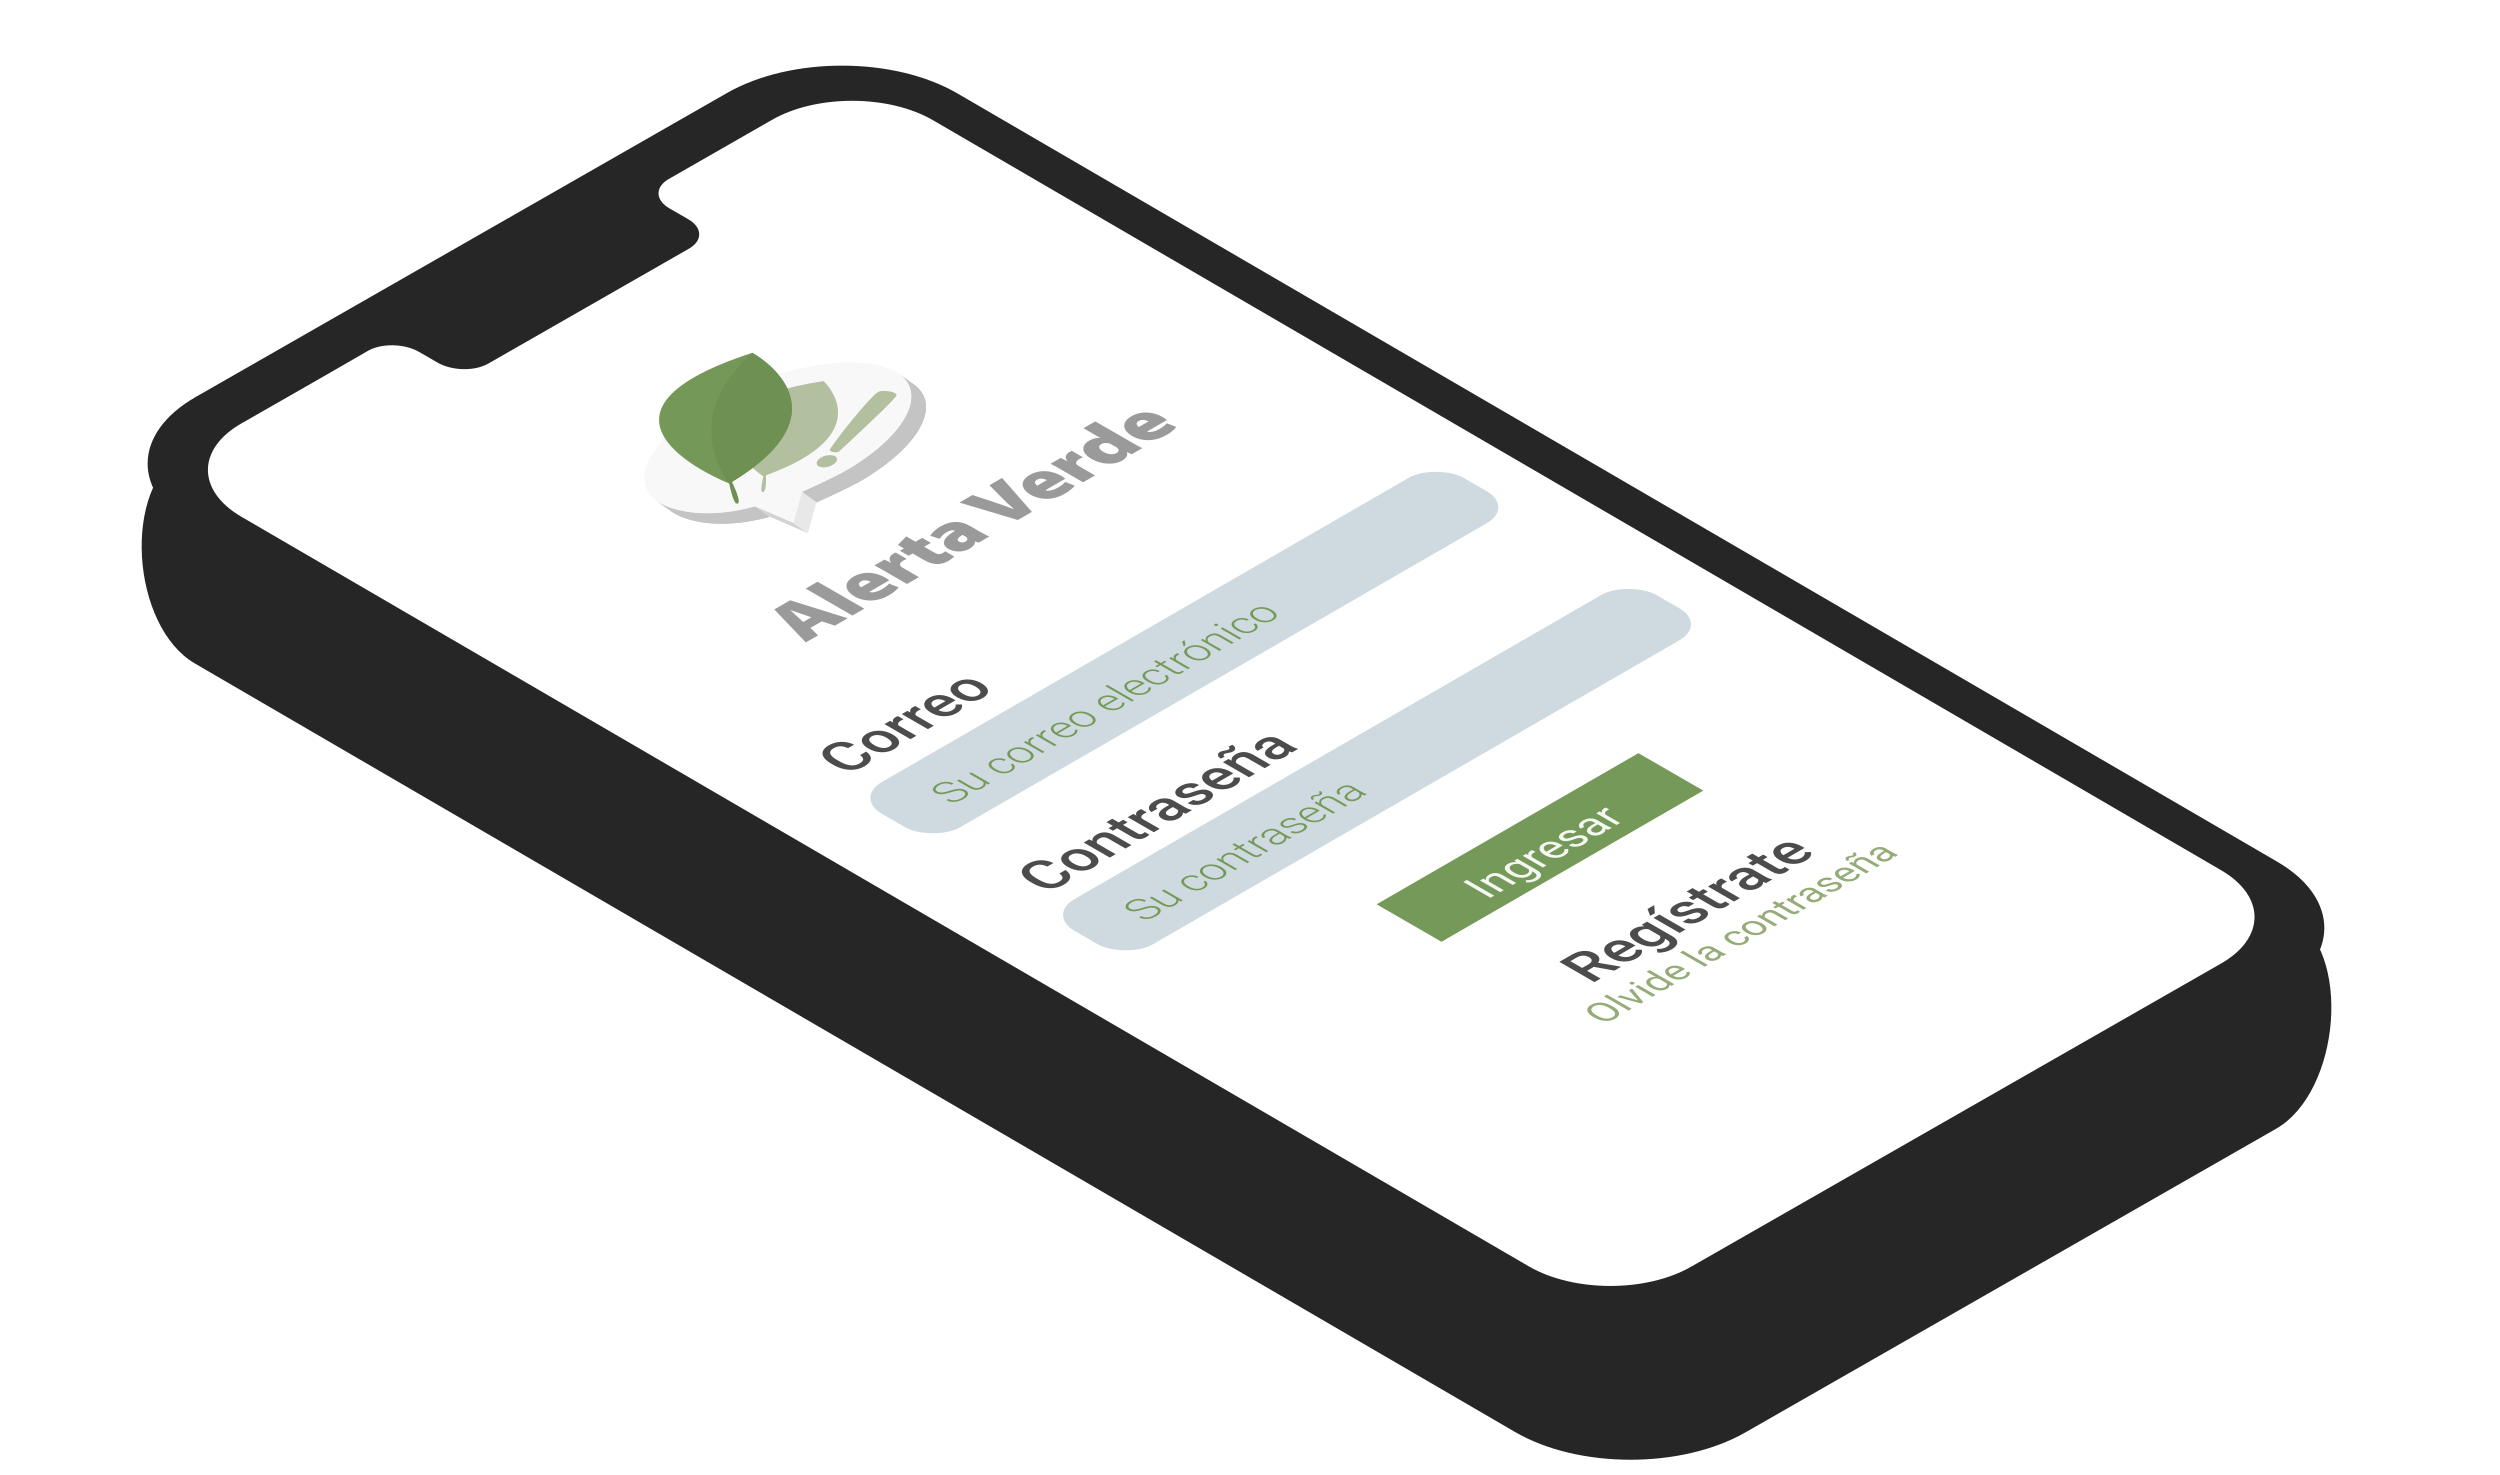 <svg width="790" height="466" viewBox="0 0 790 466" fill="none" xmlns="http://www.w3.org/2000/svg">
<path d="M719.349 314.404L551.479 410.453C531.234 421.996 498.665 421.925 478.671 410.238L61.556 167.426C41.561 155.739 41.686 136.937 61.931 125.394L229.801 29.345C250.046 17.802 282.615 17.873 302.609 29.56L719.725 272.372C739.594 283.987 739.343 302.861 719.349 314.404Z" fill="#262626"/>
<g filter="url(#filter0_d)">
<path d="M719.349 341.627L551.479 437.676C531.234 449.219 498.666 449.148 478.671 437.461L61.556 194.648C41.561 182.961 38.116 139.03 58.361 127.487L229.801 56.568C250.046 45.024 282.615 45.096 302.61 56.783L723.818 274.163C743.687 285.778 739.343 330.084 719.349 341.627Z" fill="#262626"/>
</g>
<path d="M243.884 37.911L211.316 56.569C206.915 59.11 207.041 63.248 211.568 65.861L217.478 69.272C222.005 71.886 222.131 76.024 217.73 78.565L154.354 114.864C149.953 117.405 142.786 117.188 138.259 114.574L132.348 111.163C127.821 108.549 120.528 108.405 116.253 110.873L104.81 117.479L76.391 133.742C62.182 141.8 62.183 155.012 76.141 163.215L483.196 400.22C497.281 408.35 520.041 408.422 534.25 400.363L701.743 304.533C715.952 296.474 715.952 283.262 701.993 275.059L294.938 38.054C280.979 29.851 257.968 29.78 243.884 37.911Z" fill="white"/>
<rect width="212.284" height="28.577" rx="10" transform="matrix(0.866 -0.5 0.866 0.5 269.97 252.135)" fill="#CEDADF"/>
<path d="M273.698 237.507C274.769 238.254 275.256 239.039 275.159 239.863C275.058 240.683 274.375 241.458 273.112 242.187C272.229 242.697 271.242 243.026 270.151 243.176C269.06 243.319 267.946 243.274 266.809 243.04C265.673 242.805 264.587 242.398 263.552 241.818L262.516 241.22C261.471 240.617 260.735 239.978 260.309 239.305C259.883 238.631 259.799 237.97 260.058 237.323C260.322 236.672 260.908 236.085 261.816 235.561C263.039 234.855 264.356 234.478 265.767 234.431C267.177 234.384 268.55 234.676 269.884 235.306L267.966 236.413C267.078 236.006 266.271 235.81 265.546 235.824C264.82 235.833 264.097 236.045 263.376 236.461C262.539 236.945 262.202 237.494 262.364 238.109C262.526 238.719 263.194 239.367 264.366 240.056L265.348 240.623C266.545 241.314 267.672 241.718 268.727 241.836C269.788 241.95 270.732 241.768 271.559 241.291C272.315 240.854 272.714 240.428 272.754 240.012C272.795 239.596 272.47 239.13 271.78 238.615L273.698 237.507ZM274.315 236.475C273.508 236.009 272.942 235.498 272.617 234.941C272.287 234.381 272.239 233.835 272.472 233.302C272.701 232.766 273.191 232.281 273.942 231.847C275.053 231.206 276.311 230.892 277.717 230.907C279.128 230.919 280.452 231.25 281.69 231.9L282.132 232.146C282.944 232.615 283.512 233.125 283.837 233.675C284.167 234.223 284.215 234.767 283.981 235.306C283.753 235.842 283.258 236.33 282.497 236.769C281.335 237.44 280.018 237.755 278.547 237.714C277.075 237.667 275.695 237.271 274.406 236.527L274.315 236.475ZM276.324 235.499C277.171 235.988 278.011 236.271 278.843 236.347C279.671 236.42 280.396 236.277 281.02 235.917C281.645 235.556 281.886 235.136 281.744 234.655C281.607 234.172 281.069 233.659 280.13 233.117C279.298 232.637 278.458 232.36 277.61 232.287C276.768 232.211 276.04 232.35 275.426 232.704C274.822 233.053 274.583 233.469 274.71 233.952C274.832 234.433 275.37 234.948 276.324 235.499ZM285.496 227.304C285.212 227.421 284.94 227.554 284.682 227.704C283.834 228.193 283.588 228.71 283.943 229.255L289.576 232.507L287.726 233.574L279.49 228.82L281.256 227.8L282.223 228.306C281.954 227.635 282.215 227.071 283.007 226.614C283.271 226.462 283.525 226.356 283.768 226.298L285.496 227.304ZM290.977 224.14C290.692 224.257 290.421 224.39 290.162 224.54C289.315 225.029 289.069 225.546 289.424 226.091L295.056 229.343L293.207 230.411L284.971 225.656L286.737 224.637L287.704 225.142C287.435 224.471 287.696 223.907 288.488 223.45C288.751 223.298 289.005 223.192 289.249 223.134L290.977 224.14ZM302.318 225.326C301.146 226.003 299.826 226.34 298.36 226.337C296.893 226.328 295.546 225.969 294.318 225.261L294.09 225.129C293.268 224.654 292.692 224.14 292.362 223.586C292.032 223.027 291.974 222.477 292.187 221.938C292.4 221.399 292.859 220.926 293.565 220.519C294.686 219.872 295.909 219.579 297.233 219.64C298.563 219.699 299.882 220.106 301.191 220.862L301.937 221.293L296.556 224.399C297.292 224.76 298.055 224.94 298.847 224.94C299.644 224.937 300.344 224.761 300.948 224.412C301.795 223.923 302.143 223.327 301.991 222.624L303.939 222.598C304.102 223.072 304.043 223.548 303.764 224.026C303.485 224.497 303.003 224.931 302.318 225.326ZM295.041 221.38C294.534 221.673 294.3 222.013 294.341 222.4C294.387 222.784 294.683 223.183 295.231 223.599L298.756 221.565L298.619 221.486C297.959 221.152 297.327 220.978 296.723 220.963C296.114 220.945 295.554 221.085 295.041 221.38ZM302.371 220.277C301.564 219.812 300.999 219.3 300.674 218.744C300.344 218.184 300.296 217.638 300.529 217.105C300.758 216.569 301.247 216.084 301.998 215.65C303.11 215.009 304.368 214.695 305.774 214.71C307.184 214.722 308.509 215.053 309.747 215.703L310.189 215.949C311 216.418 311.569 216.928 311.894 217.478C312.223 218.026 312.272 218.57 312.038 219.109C311.81 219.645 311.315 220.132 310.554 220.572C309.392 221.243 308.075 221.558 306.603 221.517C305.132 221.47 303.752 221.074 302.463 220.33L302.371 220.277ZM304.381 219.302C305.228 219.791 306.068 220.074 306.9 220.15C307.727 220.223 308.453 220.08 309.077 219.719C309.701 219.359 309.942 218.939 309.8 218.458C309.663 217.975 309.125 217.462 308.187 216.92C307.354 216.44 306.515 216.163 305.667 216.09C304.825 216.014 304.097 216.153 303.483 216.507C302.879 216.856 302.64 217.272 302.767 217.755C302.889 218.236 303.427 218.751 304.381 219.302Z" fill="#4C4C4C"/>
<path d="M304.442 250.126C303.999 249.87 303.493 249.757 302.925 249.789C302.353 249.819 301.538 250.006 300.479 250.351C299.416 250.694 298.557 250.896 297.901 250.957C296.97 251.046 296.189 250.908 295.559 250.545C294.947 250.191 294.701 249.76 294.822 249.25C294.943 248.736 295.396 248.252 296.18 247.799C296.711 247.493 297.288 247.278 297.912 247.155C298.538 247.03 299.15 247.007 299.748 247.085C300.345 247.164 300.869 247.333 301.32 247.593L300.638 247.987C300.092 247.671 299.467 247.526 298.764 247.552C298.056 247.575 297.387 247.769 296.757 248.133C296.145 248.486 295.795 248.847 295.707 249.215C295.615 249.581 295.79 249.891 296.229 250.145C296.636 250.38 297.131 250.477 297.714 250.437C298.296 250.396 299.046 250.226 299.962 249.926C300.875 249.623 301.622 249.426 302.205 249.335C302.784 249.242 303.314 249.226 303.794 249.288C304.274 249.349 304.714 249.495 305.113 249.726C305.743 250.09 305.996 250.528 305.872 251.04C305.751 251.55 305.278 252.042 304.453 252.519C303.889 252.844 303.27 253.086 302.595 253.242C301.925 253.397 301.285 253.44 300.677 253.372C300.072 253.302 299.535 253.132 299.066 252.861L299.742 252.471C300.307 252.797 300.963 252.932 301.71 252.877C302.458 252.822 303.182 252.593 303.882 252.188C304.505 251.829 304.868 251.461 304.97 251.084C305.073 250.707 304.897 250.388 304.442 250.126ZM311.473 247.469C311.653 248.03 311.309 248.561 310.44 249.062C309.806 249.428 309.141 249.601 308.444 249.58C307.744 249.556 307.03 249.339 306.3 248.926L302.43 246.692L303.085 246.314L306.872 248.501C308.005 249.154 309.029 249.217 309.945 248.688C310.898 248.138 311.107 247.562 310.572 246.962L306.267 244.477L306.927 244.096L312.875 247.53L312.238 247.898L311.473 247.469ZM319.082 243.432C319.54 243.168 319.795 242.873 319.846 242.547C319.897 242.217 319.731 241.926 319.346 241.674L319.978 241.309C320.322 241.529 320.54 241.786 320.632 242.08C320.72 242.372 320.674 242.668 320.495 242.966C320.319 243.262 320.033 243.524 319.637 243.753C318.856 244.204 317.966 244.405 316.965 244.356C315.968 244.305 315.012 244.015 314.096 243.486L313.898 243.372C313.311 243.034 312.895 242.675 312.65 242.296C312.404 241.918 312.349 241.547 312.485 241.186C312.624 240.822 312.95 240.492 313.464 240.195C314.116 239.819 314.847 239.621 315.657 239.602C316.471 239.581 317.209 239.745 317.872 240.094L317.24 240.459C316.745 240.207 316.201 240.087 315.607 240.1C315.017 240.111 314.49 240.25 314.024 240.519C313.431 240.862 313.183 241.252 313.282 241.69C313.385 242.126 313.823 242.567 314.596 243.014L314.788 243.125C315.547 243.563 316.302 243.81 317.053 243.867C317.808 243.922 318.484 243.777 319.082 243.432ZM319.709 240.049C319.137 239.719 318.732 239.359 318.494 238.967C318.259 238.574 318.217 238.188 318.367 237.809C318.517 237.426 318.849 237.086 319.362 236.79C320.154 236.333 321.074 236.124 322.122 236.162C323.166 236.198 324.147 236.48 325.063 237.009L325.2 237.088C325.776 237.421 326.183 237.784 326.421 238.18C326.659 238.572 326.701 238.956 326.547 239.332C326.393 239.709 326.058 240.046 325.541 240.345C324.753 240.799 323.835 241.01 322.787 240.976C321.739 240.938 320.757 240.654 319.84 240.126L319.709 240.049ZM320.55 239.773C321.261 240.184 322.028 240.415 322.853 240.468C323.678 240.517 324.389 240.369 324.986 240.024C325.58 239.681 325.833 239.273 325.745 238.799C325.657 238.321 325.239 237.866 324.491 237.434L324.365 237.361C323.91 237.099 323.41 236.907 322.864 236.787C322.318 236.666 321.79 236.635 321.281 236.692C320.768 236.747 320.315 236.887 319.923 237.114C319.337 237.452 319.089 237.862 319.181 238.342C319.269 238.82 319.685 239.274 320.429 239.703L320.55 239.773ZM326.806 233.267C326.641 233.333 326.479 233.411 326.322 233.502C325.911 233.739 325.679 234.007 325.624 234.305C325.569 234.599 325.699 234.907 326.014 235.229L330.099 237.587L329.444 237.964L323.496 234.53L324.139 234.159L325.096 234.699C324.74 234.091 324.947 233.566 325.717 233.121C325.9 233.016 326.069 232.946 326.223 232.912L326.806 233.267ZM330.599 231.078C330.434 231.143 330.273 231.221 330.115 231.312C329.705 231.549 329.472 231.817 329.417 232.115C329.362 232.409 329.492 232.717 329.807 233.039L333.892 235.397L333.237 235.775L327.289 232.341L327.933 231.969L328.889 232.509C328.534 231.902 328.741 231.376 329.51 230.932C329.694 230.826 329.862 230.756 330.016 230.722L330.599 231.078ZM339.334 232.382C338.828 232.674 338.246 232.866 337.586 232.96C336.93 233.05 336.267 233.034 335.596 232.909C334.922 232.782 334.308 232.559 333.754 232.239L333.518 232.103C332.946 231.773 332.541 231.412 332.303 231.02C332.068 230.627 332.019 230.241 332.155 229.862C332.286 229.481 332.583 229.158 333.045 228.891C333.767 228.474 334.586 228.287 335.502 228.329C336.419 228.367 337.304 228.633 338.158 229.126L338.526 229.338L334.282 231.788L334.408 231.861C335.083 232.251 335.838 232.464 336.673 232.503C337.509 232.536 338.22 232.384 338.806 232.046C339.158 231.842 339.404 231.627 339.543 231.398C339.686 231.167 339.726 230.907 339.664 230.617L340.39 230.56C340.606 231.244 340.254 231.851 339.334 232.382ZM333.606 229.215C333.111 229.5 332.875 229.846 332.897 230.252C332.922 230.657 333.205 231.056 333.743 231.452L337.311 229.392L337.24 229.351C336.65 229.032 336.021 228.857 335.354 228.827C334.687 228.798 334.104 228.927 333.606 229.215ZM339.312 228.732C338.74 228.402 338.335 228.041 338.097 227.65C337.863 227.257 337.82 226.87 337.971 226.492C338.121 226.109 338.453 225.769 338.966 225.473C339.757 225.016 340.677 224.806 341.725 224.845C342.77 224.881 343.75 225.163 344.666 225.692L344.804 225.771C345.379 226.103 345.786 226.467 346.024 226.863C346.263 227.254 346.305 227.638 346.151 228.015C345.997 228.392 345.662 228.729 345.145 229.027C344.357 229.482 343.439 229.693 342.391 229.659C341.342 229.621 340.36 229.337 339.444 228.808L339.312 228.732ZM340.153 228.456C340.864 228.867 341.632 229.098 342.457 229.151C343.281 229.2 343.992 229.052 344.59 228.707C345.183 228.364 345.436 227.956 345.348 227.482C345.26 227.004 344.842 226.549 344.095 226.117L343.968 226.044C343.514 225.782 343.014 225.59 342.468 225.47C341.921 225.349 341.394 225.317 340.884 225.375C340.371 225.43 339.919 225.57 339.526 225.797C338.94 226.135 338.693 226.545 338.784 227.025C338.872 227.503 339.288 227.957 340.032 228.386L340.153 228.456ZM354.199 223.8C353.693 224.092 353.11 224.285 352.451 224.378C351.795 224.469 351.131 224.452 350.461 224.327C349.786 224.2 349.172 223.977 348.619 223.658L348.383 223.521C347.811 223.191 347.406 222.83 347.168 222.439C346.933 222.045 346.884 221.659 347.019 221.281C347.151 220.9 347.448 220.576 347.91 220.309C348.632 219.893 349.451 219.705 350.367 219.748C351.283 219.786 352.169 220.051 353.022 220.544L353.391 220.757L349.147 223.207L349.273 223.28C349.948 223.669 350.703 223.883 351.538 223.921C352.374 223.955 353.085 223.803 353.671 223.464C354.023 223.261 354.269 223.045 354.408 222.817C354.551 222.586 354.591 222.326 354.529 222.036L355.254 221.979C355.471 222.662 355.119 223.269 354.199 223.8ZM348.471 220.633C347.976 220.919 347.74 221.265 347.762 221.671C347.787 222.075 348.069 222.475 348.608 222.871L352.176 220.811L352.104 220.77C351.514 220.45 350.886 220.276 350.219 220.246C349.552 220.216 348.969 220.345 348.471 220.633ZM358.338 221.284L357.679 221.665L349.235 216.79L349.894 216.409L358.338 221.284ZM362.544 218.983C362.038 219.275 361.455 219.467 360.796 219.56C360.14 219.651 359.476 219.635 358.806 219.51C358.131 219.383 357.517 219.16 356.964 218.84L356.728 218.704C356.156 218.374 355.751 218.013 355.513 217.621C355.278 217.228 355.229 216.842 355.364 216.463C355.496 216.082 355.793 215.758 356.255 215.492C356.977 215.075 357.796 214.888 358.712 214.93C359.628 214.968 360.514 215.234 361.367 215.727L361.736 215.939L357.492 218.389L357.618 218.462C358.293 218.852 359.048 219.065 359.883 219.103C360.719 219.137 361.43 218.985 362.016 218.646C362.368 218.443 362.614 218.228 362.753 217.999C362.896 217.768 362.936 217.508 362.874 217.218L363.599 217.161C363.816 217.845 363.464 218.452 362.544 218.983ZM356.816 215.816C356.321 216.101 356.084 216.447 356.106 216.853C356.132 217.257 356.414 217.657 356.953 218.053L360.521 215.993L360.449 215.952C359.859 215.633 359.231 215.458 358.564 215.428C357.897 215.399 357.314 215.528 356.816 215.816ZM367.7 215.365C368.159 215.1 368.413 214.805 368.465 214.48C368.516 214.149 368.349 213.859 367.964 213.607L368.596 213.242C368.941 213.462 369.159 213.719 369.251 214.013C369.339 214.305 369.293 214.6 369.113 214.898C368.937 215.195 368.651 215.457 368.256 215.685C367.475 216.136 366.584 216.337 365.584 216.288C364.587 216.238 363.631 215.948 362.714 215.419L362.516 215.305C361.93 214.966 361.514 214.608 361.268 214.229C361.023 213.85 360.968 213.48 361.104 213.118C361.243 212.754 361.569 212.424 362.082 212.128C362.734 211.751 363.466 211.553 364.276 211.534C365.089 211.513 365.828 211.677 366.491 212.026L365.859 212.391C365.364 212.139 364.82 212.02 364.226 212.033C363.636 212.043 363.108 212.183 362.643 212.452C362.049 212.794 361.802 213.185 361.901 213.623C362.003 214.058 362.441 214.5 363.215 214.946L363.407 215.057C364.166 215.495 364.921 215.743 365.672 215.8C366.427 215.855 367.103 215.71 367.7 215.365ZM365.304 208.637L366.826 209.516L368.058 208.805L368.596 209.116L367.365 209.827L371.329 212.115C371.658 212.306 371.963 212.413 372.241 212.439C372.523 212.462 372.804 212.393 373.082 212.233C373.192 212.169 373.352 212.056 373.561 211.893L374.127 212.188C374.017 212.324 373.813 212.477 373.517 212.648C373.066 212.909 372.608 213.023 372.142 212.991C371.673 212.957 371.184 212.793 370.674 212.499L366.705 210.208L365.611 210.839L365.073 210.528L366.167 209.897L364.644 209.018L365.304 208.637ZM372.73 206.755C372.566 206.821 372.404 206.899 372.247 206.99C371.836 207.227 371.604 207.494 371.549 207.793C371.494 208.087 371.624 208.395 371.939 208.716L376.023 211.074L375.369 211.452L369.421 208.018L370.064 207.647L371.021 208.186C370.665 207.579 370.872 207.053 371.642 206.609C371.825 206.503 371.994 206.433 372.148 206.399L372.73 206.755ZM375.628 207.767C375.056 207.437 374.651 207.077 374.413 206.685C374.178 206.292 374.136 205.905 374.286 205.527C374.436 205.144 374.768 204.804 375.281 204.508C376.073 204.051 376.993 203.842 378.041 203.88C379.085 203.916 380.066 204.198 380.982 204.727L381.119 204.806C381.695 205.138 382.102 205.502 382.34 205.898C382.578 206.289 382.62 206.673 382.466 207.05C382.312 207.427 381.977 207.764 381.46 208.062C380.672 208.517 379.754 208.728 378.706 208.694C377.658 208.656 376.676 208.372 375.76 207.843L375.628 207.767ZM376.469 207.491C377.18 207.902 377.947 208.133 378.772 208.186C379.597 208.235 380.308 208.087 380.905 207.742C381.499 207.399 381.752 206.991 381.664 206.517C381.576 206.039 381.158 205.584 380.41 205.152L380.284 205.079C379.829 204.817 379.329 204.625 378.783 204.505C378.237 204.384 377.709 204.352 377.2 204.41C376.687 204.465 376.234 204.605 375.842 204.832C375.256 205.17 375.008 205.58 375.1 206.06C375.188 206.538 375.604 206.992 376.348 207.421L376.469 207.491ZM373.55 202.753L374.347 202.293L374.616 203.915L374.039 204.248L373.55 202.753ZM380.042 201.887L381.081 202.461C380.938 202.12 380.938 201.799 381.081 201.496C381.22 201.192 381.491 200.923 381.895 200.69C382.532 200.322 383.186 200.152 383.857 200.179C384.528 200.207 385.224 200.427 385.946 200.839L389.849 203.093L389.195 203.47L385.286 201.214C384.751 200.909 384.242 200.746 383.758 200.725C383.278 200.702 382.794 200.831 382.307 201.112C381.9 201.347 381.667 201.63 381.609 201.96C381.55 202.285 381.662 202.617 381.944 202.953L386.018 205.305L385.363 205.682L379.415 202.248L380.042 201.887ZM392.29 201.683L391.63 202.064L385.682 198.63L386.342 198.25L392.29 201.683ZM383.846 197.704C383.722 197.632 383.657 197.548 383.654 197.453C383.646 197.356 383.712 197.267 383.852 197.186C383.991 197.106 384.145 197.068 384.313 197.072C384.482 197.072 384.629 197.108 384.753 197.18C384.878 197.252 384.94 197.337 384.94 197.434C384.944 197.529 384.876 197.617 384.737 197.697C384.597 197.778 384.445 197.817 384.28 197.815C384.115 197.813 383.971 197.776 383.846 197.704ZM395.836 199.122C396.294 198.858 396.549 198.563 396.6 198.237C396.651 197.907 396.485 197.616 396.1 197.364L396.732 196.999C397.076 197.219 397.294 197.476 397.386 197.77C397.474 198.062 397.428 198.358 397.249 198.656C397.073 198.952 396.787 199.214 396.391 199.443C395.61 199.894 394.72 200.095 393.719 200.046C392.723 199.995 391.766 199.705 390.85 199.176L390.652 199.062C390.065 198.724 389.649 198.365 389.404 197.986C389.158 197.607 389.103 197.237 389.239 196.875C389.378 196.512 389.704 196.181 390.218 195.885C390.87 195.509 391.601 195.311 392.411 195.292C393.225 195.271 393.963 195.435 394.626 195.784L393.994 196.149C393.499 195.897 392.955 195.777 392.362 195.79C391.771 195.801 391.244 195.94 390.778 196.209C390.185 196.552 389.937 196.942 390.036 197.38C390.139 197.816 390.577 198.257 391.35 198.703L391.542 198.815C392.301 199.252 393.056 199.5 393.807 199.557C394.562 199.612 395.238 199.467 395.836 199.122ZM396.463 195.739C395.891 195.409 395.486 195.048 395.248 194.657C395.013 194.264 394.971 193.877 395.121 193.499C395.271 193.116 395.603 192.776 396.116 192.48C396.908 192.023 397.828 191.814 398.876 191.852C399.92 191.888 400.901 192.17 401.817 192.699L401.954 192.778C402.53 193.11 402.937 193.474 403.175 193.87C403.413 194.261 403.455 194.645 403.301 195.022C403.147 195.399 402.812 195.736 402.295 196.034C401.507 196.489 400.589 196.7 399.541 196.666C398.493 196.628 397.511 196.344 396.594 195.815L396.463 195.739ZM397.304 195.463C398.015 195.874 398.782 196.105 399.607 196.158C400.432 196.207 401.143 196.059 401.74 195.714C402.334 195.371 402.587 194.963 402.499 194.489C402.411 194.011 401.993 193.556 401.245 193.124L401.119 193.051C400.664 192.789 400.164 192.597 399.618 192.477C399.072 192.356 398.544 192.324 398.035 192.382C397.522 192.437 397.069 192.577 396.677 192.804C396.091 193.142 395.843 193.552 395.935 194.032C396.023 194.51 396.439 194.964 397.183 195.393L397.304 195.463Z" fill="#759958"/>
<rect width="212.284" height="28.577" rx="10" transform="matrix(0.866 -0.5 0.866 0.5 330.849 289.135)" fill="#CEDADF"/>
<path d="M336.698 274.916C337.769 275.663 338.256 276.448 338.159 277.271C338.058 278.091 337.375 278.866 336.112 279.596C335.229 280.105 334.242 280.435 333.151 280.584C332.06 280.728 330.946 280.682 329.809 280.448C328.673 280.214 327.587 279.807 326.552 279.226L325.516 278.629C324.471 278.025 323.735 277.387 323.309 276.713C322.883 276.039 322.799 275.379 323.058 274.731C323.322 274.081 323.908 273.493 324.816 272.969C326.039 272.263 327.356 271.887 328.767 271.84C330.177 271.793 331.55 272.084 332.884 272.714L330.966 273.822C330.078 273.414 329.271 273.218 328.546 273.233C327.82 273.242 327.097 273.454 326.376 273.87C325.539 274.353 325.202 274.903 325.364 275.518C325.526 276.127 326.194 276.776 327.366 277.464L328.348 278.031C329.545 278.723 330.672 279.127 331.727 279.244C332.788 279.358 333.732 279.177 334.559 278.699C335.315 278.263 335.714 277.836 335.754 277.42C335.795 277.004 335.47 276.539 334.78 276.023L336.698 274.916ZM337.315 273.883C336.508 273.417 335.942 272.906 335.617 272.349C335.287 271.79 335.239 271.244 335.472 270.71C335.701 270.174 336.191 269.689 336.942 269.256C338.053 268.614 339.311 268.301 340.717 268.316C342.128 268.327 343.452 268.658 344.69 269.309L345.132 269.555C345.944 270.023 346.512 270.533 346.837 271.084C347.167 271.632 347.215 272.175 346.981 272.714C346.753 273.25 346.258 273.738 345.497 274.177C344.335 274.848 343.018 275.163 341.547 275.122C340.075 275.075 338.695 274.68 337.406 273.936L337.315 273.883ZM339.324 272.908C340.171 273.397 341.011 273.679 341.843 273.756C342.671 273.829 343.396 273.685 344.02 273.325C344.645 272.965 344.886 272.544 344.744 272.064C344.607 271.58 344.069 271.068 343.13 270.526C342.298 270.045 341.458 269.769 340.61 269.695C339.768 269.619 339.04 269.758 338.426 270.113C337.822 270.461 337.583 270.877 337.71 271.361C337.832 271.841 338.37 272.357 339.324 272.908ZM344.211 265.235L345.215 265.754C345.089 264.977 345.52 264.304 346.509 263.732C348.225 262.742 350.079 262.805 352.074 263.921L357.516 267.063L355.666 268.131L350.331 265.051C349.808 264.749 349.308 264.592 348.831 264.58C348.354 264.563 347.859 264.702 347.347 264.998C346.601 265.429 346.383 265.944 346.692 266.545L352.553 269.928L350.704 270.996L342.468 266.241L344.211 265.235ZM351.488 258.723L353.489 259.879L354.943 259.039L356.313 259.83L354.86 260.67L359.457 263.324C359.772 263.505 360.061 263.602 360.325 263.614C360.589 263.62 360.88 263.53 361.2 263.346C361.413 263.223 361.603 263.083 361.771 262.928L363.202 263.754C362.897 264.065 362.55 264.333 362.159 264.558C360.738 265.379 359.244 265.336 357.676 264.431L353.01 261.737L351.655 262.52L350.285 261.729L351.64 260.946L349.638 259.791L351.488 258.723ZM362.365 256.706C362.08 256.823 361.809 256.956 361.55 257.106C360.703 257.595 360.457 258.112 360.812 258.657L366.445 261.909L364.595 262.977L356.359 258.222L358.125 257.203L359.092 257.708C358.823 257.037 359.084 256.473 359.876 256.016C360.14 255.864 360.393 255.758 360.637 255.7L362.365 256.706ZM374.772 257.101C374.533 257.058 374.206 256.951 373.79 256.781C373.815 257.475 373.402 258.068 372.549 258.56C371.722 259.038 370.811 259.291 369.817 259.321C368.822 259.35 367.977 259.164 367.282 258.762C366.404 258.256 366.056 257.68 366.239 257.036C366.422 256.385 367.119 255.71 368.332 255.01L369.466 254.355L368.926 254.043C368.5 253.797 368.04 253.67 367.548 253.661C367.051 253.649 366.559 253.784 366.072 254.065C365.65 254.308 365.412 254.569 365.356 254.847C365.295 255.123 365.427 255.354 365.752 255.541L363.902 256.609C363.451 256.349 363.179 256.019 363.088 255.621C362.991 255.219 363.088 254.806 363.377 254.381C363.671 253.954 364.136 253.557 364.77 253.191C365.734 252.634 366.746 252.331 367.807 252.281C368.863 252.228 369.837 252.451 370.73 252.949L374.444 255.093C375.185 255.521 375.881 255.802 376.53 255.937L376.659 256.012L374.772 257.101ZM371.407 257.506C371.773 257.295 372.026 257.046 372.169 256.759C372.316 256.469 372.321 256.19 372.184 255.924L370.631 255.027L369.634 255.603C368.949 255.998 368.553 256.365 368.446 256.702C368.34 257.038 368.505 257.333 368.941 257.585C369.296 257.79 369.697 257.887 370.144 257.875C370.59 257.857 371.012 257.734 371.407 257.506ZM380.663 251.116C380.333 250.926 379.945 250.86 379.499 250.919C379.057 250.974 378.456 251.146 377.695 251.433C376.933 251.72 376.241 251.926 375.617 252.052C374.247 252.328 373.138 252.221 372.29 251.732C371.58 251.322 371.286 250.806 371.407 250.185C371.529 249.564 372.052 248.987 372.975 248.454C373.96 247.885 374.998 247.567 376.089 247.5C377.185 247.43 378.121 247.619 378.897 248.067L377.048 249.135C376.692 248.93 376.266 248.836 375.769 248.853C375.267 248.868 374.797 249.001 374.361 249.253C373.955 249.488 373.716 249.734 373.645 249.992C373.579 250.246 373.704 250.465 374.018 250.646C374.302 250.81 374.642 250.869 375.038 250.822C375.434 250.775 376.076 250.589 376.964 250.264C377.847 249.936 378.606 249.718 379.24 249.609C379.874 249.495 380.445 249.47 380.952 249.535C381.465 249.596 381.942 249.754 382.383 250.009C383.124 250.437 383.419 250.961 383.266 251.582C383.109 252.2 382.533 252.797 381.539 253.371C380.864 253.76 380.141 254.037 379.369 254.201C378.598 254.365 377.852 254.409 377.131 254.333C376.411 254.257 375.804 254.077 375.312 253.793L377.109 252.756C377.57 252.993 378.073 253.092 378.616 253.054C379.154 253.013 379.674 252.848 380.176 252.558C380.663 252.277 380.942 252.01 381.013 251.758C381.079 251.503 380.963 251.289 380.663 251.116ZM390.117 248.418C388.945 249.095 387.625 249.432 386.159 249.429C384.692 249.42 383.345 249.061 382.117 248.353L381.889 248.221C381.067 247.746 380.491 247.232 380.161 246.678C379.831 246.119 379.773 245.569 379.986 245.03C380.199 244.491 380.658 244.018 381.364 243.611C382.485 242.964 383.708 242.671 385.032 242.732C386.362 242.791 387.681 243.198 388.99 243.954L389.736 244.385L384.355 247.491C385.091 247.852 385.854 248.032 386.646 248.032C387.443 248.029 388.143 247.853 388.747 247.504C389.594 247.015 389.942 246.419 389.79 245.716L391.738 245.69C391.901 246.164 391.842 246.64 391.563 247.118C391.284 247.589 390.802 248.023 390.117 248.418ZM382.84 244.472C382.333 244.765 382.099 245.105 382.14 245.492C382.186 245.876 382.482 246.275 383.03 246.691L386.555 244.657L386.418 244.578C385.758 244.244 385.126 244.07 384.522 244.055C383.913 244.037 383.353 244.177 382.84 244.472ZM388.191 239.845L389.196 240.364C389.069 239.587 389.5 238.914 390.49 238.342C392.205 237.352 394.06 237.415 396.054 238.531L401.497 241.673L399.647 242.741L394.311 239.661C393.788 239.359 393.289 239.202 392.812 239.191C392.335 239.173 391.84 239.312 391.327 239.608C390.581 240.039 390.363 240.554 390.673 241.155L396.534 244.538L394.684 245.606L386.448 240.852L388.191 239.845ZM389.394 235.354C389.952 235.677 390.254 236.038 390.3 236.44C390.35 236.838 390.132 237.178 389.645 237.459C389.447 237.573 389.254 237.661 389.067 237.723C388.879 237.778 388.574 237.84 388.153 237.907C387.737 237.972 387.458 238.027 387.316 238.074C387.179 238.118 387.044 238.178 386.912 238.255C386.72 238.366 386.628 238.504 386.638 238.668C386.649 238.826 386.77 238.972 387.004 239.107L385.809 239.727C385.251 239.404 384.941 239.041 384.88 238.637C384.824 238.23 385.037 237.887 385.52 237.609C385.809 237.442 386.271 237.307 386.905 237.204C387.544 237.099 387.996 236.97 388.26 236.818C388.453 236.706 388.546 236.57 388.541 236.409C388.531 236.245 388.407 236.094 388.168 235.956L389.394 235.354ZM408.309 237.74C408.07 237.696 407.743 237.59 407.327 237.42C407.352 238.114 406.939 238.707 406.086 239.199C405.259 239.677 404.348 239.93 403.354 239.959C402.359 239.989 401.514 239.803 400.819 239.401C399.941 238.895 399.594 238.319 399.776 237.674C399.959 237.024 400.657 236.349 401.869 235.649L403.004 234.994L402.463 234.682C402.037 234.436 401.578 234.308 401.085 234.3C400.588 234.288 400.096 234.423 399.609 234.704C399.188 234.947 398.949 235.208 398.893 235.486C398.832 235.762 398.964 235.993 399.289 236.18L397.439 237.248C396.988 236.988 396.716 236.658 396.625 236.26C396.529 235.858 396.625 235.445 396.914 235.02C397.209 234.593 397.673 234.196 398.307 233.83C399.271 233.273 400.284 232.97 401.344 232.92C402.4 232.867 403.374 233.09 404.267 233.588L407.982 235.732C408.723 236.16 409.418 236.441 410.067 236.576L410.197 236.651L408.309 237.74ZM404.945 238.145C405.31 237.934 405.564 237.685 405.706 237.398C405.853 237.108 405.858 236.829 405.721 236.563L404.168 235.666L403.171 236.242C402.486 236.637 402.09 237.004 401.984 237.341C401.877 237.677 402.042 237.972 402.478 238.224C402.834 238.429 403.235 238.526 403.681 238.514C404.128 238.496 404.549 238.373 404.945 238.145Z" fill="#4C4C4C"/>
<path d="M365.321 287.126C364.878 286.87 364.372 286.758 363.804 286.789C363.232 286.819 362.417 287.006 361.357 287.351C360.295 287.694 359.435 287.896 358.779 287.957C357.848 288.046 357.068 287.909 356.437 287.545C355.825 287.191 355.58 286.76 355.701 286.25C355.822 285.736 356.274 285.252 357.059 284.8C357.59 284.493 358.167 284.278 358.79 284.155C359.417 284.031 360.029 284.007 360.626 284.086C361.224 284.164 361.748 284.333 362.199 284.593L361.517 284.987C360.971 284.672 360.346 284.527 359.642 284.552C358.935 284.575 358.266 284.769 357.636 285.133C357.024 285.486 356.674 285.847 356.586 286.215C356.494 286.581 356.668 286.891 357.108 287.145C357.515 287.38 358.01 287.477 358.592 287.437C359.175 287.397 359.924 287.226 360.841 286.926C361.753 286.623 362.501 286.427 363.084 286.336C363.663 286.243 364.192 286.227 364.672 286.288C365.152 286.349 365.592 286.495 365.992 286.726C366.622 287.09 366.875 287.528 366.75 288.04C366.629 288.55 366.157 289.043 365.332 289.519C364.768 289.845 364.148 290.086 363.474 290.242C362.803 290.397 362.164 290.44 361.555 290.372C360.951 290.303 360.414 290.132 359.945 289.862L360.621 289.471C361.185 289.797 361.841 289.932 362.589 289.877C363.336 289.822 364.06 289.593 364.76 289.189C365.383 288.829 365.746 288.461 365.849 288.084C365.951 287.708 365.775 287.388 365.321 287.126ZM372.352 284.47C372.532 285.03 372.187 285.561 371.319 286.063C370.685 286.429 370.019 286.601 369.323 286.58C368.623 286.557 367.908 286.339 367.179 285.926L363.309 283.692L363.963 283.314L367.751 285.501C368.883 286.155 369.908 286.217 370.824 285.688C371.777 285.138 371.986 284.563 371.451 283.962L367.146 281.477L367.806 281.096L373.754 284.53L373.116 284.898L372.352 284.47ZM379.96 280.433C380.419 280.168 380.673 279.873 380.725 279.547C380.776 279.217 380.609 278.926 380.224 278.675L380.857 278.31C381.201 278.53 381.419 278.787 381.511 279.081C381.599 279.373 381.553 279.668 381.373 279.966C381.197 280.262 380.912 280.525 380.516 280.753C379.735 281.204 378.845 281.405 377.844 281.356C376.847 281.305 375.891 281.016 374.974 280.487L374.776 280.372C374.19 280.034 373.774 279.675 373.529 279.297C373.283 278.918 373.228 278.548 373.364 278.186C373.503 277.822 373.829 277.492 374.342 277.196C374.995 276.819 375.726 276.621 376.536 276.602C377.349 276.581 378.088 276.745 378.751 277.094L378.119 277.459C377.624 277.207 377.08 277.088 376.486 277.1C375.896 277.111 375.368 277.251 374.903 277.519C374.309 277.862 374.062 278.252 374.161 278.69C374.263 279.126 374.701 279.567 375.475 280.014L375.667 280.125C376.426 280.563 377.181 280.81 377.932 280.867C378.687 280.922 379.363 280.778 379.96 280.433ZM380.587 277.05C380.015 276.72 379.61 276.359 379.372 275.967C379.138 275.574 379.096 275.188 379.246 274.809C379.396 274.426 379.728 274.087 380.241 273.79C381.032 273.333 381.952 273.124 383.001 273.162C384.045 273.198 385.025 273.48 385.942 274.009L386.079 274.089C386.654 274.421 387.061 274.785 387.299 275.18C387.538 275.572 387.58 275.956 387.426 276.332C387.272 276.709 386.937 277.046 386.42 277.345C385.632 277.8 384.714 278.01 383.666 277.976C382.618 277.938 381.635 277.655 380.719 277.126L380.587 277.05ZM381.428 276.774C382.139 277.184 382.907 277.416 383.732 277.469C384.556 277.517 385.267 277.369 385.865 277.024C386.458 276.681 386.711 276.273 386.623 275.799C386.535 275.321 386.118 274.866 385.37 274.435L385.243 274.362C384.789 274.099 384.289 273.908 383.743 273.787C383.197 273.667 382.669 273.635 382.159 273.692C381.646 273.747 381.194 273.888 380.802 274.114C380.215 274.453 379.968 274.862 380.059 275.342C380.147 275.82 380.563 276.274 381.307 276.704L381.428 276.774ZM385.002 271.169L386.041 271.743C385.898 271.403 385.898 271.081 386.041 270.779C386.18 270.474 386.451 270.205 386.854 269.972C387.492 269.604 388.146 269.434 388.817 269.461C389.487 269.489 390.184 269.709 390.906 270.122L394.809 272.375L394.155 272.753L390.246 270.496C389.711 270.191 389.202 270.029 388.718 270.007C388.238 269.984 387.754 270.113 387.266 270.395C386.86 270.629 386.627 270.912 386.568 271.242C386.51 271.568 386.621 271.899 386.904 272.235L390.977 274.587L390.323 274.965L384.375 271.531L385.002 271.169ZM390.065 266.488L391.587 267.367L392.819 266.656L393.358 266.967L392.126 267.678L396.09 269.966C396.42 270.157 396.724 270.264 397.002 270.29C397.284 270.313 397.565 270.244 397.843 270.084C397.953 270.02 398.113 269.907 398.322 269.744L398.888 270.039C398.778 270.174 398.575 270.328 398.278 270.499C397.827 270.76 397.369 270.874 396.903 270.842C396.434 270.808 395.945 270.644 395.436 270.35L391.466 268.059L390.372 268.69L389.834 268.379L390.928 267.748L389.405 266.869L390.065 266.488ZM397.492 264.606C397.327 264.671 397.165 264.75 397.008 264.841C396.597 265.078 396.365 265.345 396.31 265.644C396.255 265.938 396.385 266.246 396.7 266.567L400.784 268.925L400.13 269.303L394.182 265.869L394.825 265.498L395.782 266.037C395.426 265.43 395.633 264.904 396.403 264.46C396.586 264.354 396.755 264.284 396.909 264.25L397.492 264.606ZM407.458 265.072C407.205 265.003 406.887 264.867 406.502 264.666C406.571 264.973 406.509 265.278 406.315 265.58C406.121 265.878 405.824 266.143 405.424 266.374C404.852 266.704 404.229 266.879 403.555 266.9C402.884 266.919 402.305 266.788 401.818 266.507C401.239 266.173 401.021 265.77 401.164 265.298C401.31 264.824 401.814 264.338 402.676 263.841L403.868 263.152L403.192 262.762C402.767 262.517 402.302 262.4 401.796 262.413C401.29 262.421 400.786 262.571 400.284 262.86C399.826 263.125 399.564 263.412 399.498 263.72C399.432 264.029 399.564 264.279 399.894 264.469L399.229 264.847C398.756 264.574 398.567 264.211 398.662 263.758C398.754 263.304 399.121 262.891 399.762 262.521C400.425 262.138 401.114 261.933 401.829 261.905C402.544 261.873 403.203 262.026 403.808 262.362L406.623 263.987C407.198 264.319 407.689 264.533 408.096 264.628L408.162 264.666L407.458 265.072ZM404.918 265.993C405.358 265.739 405.644 265.451 405.776 265.129C405.912 264.806 405.88 264.496 405.683 264.2L404.374 263.444L403.198 264.123C402.549 264.506 402.157 264.872 402.021 265.222C401.882 265.569 402.016 265.859 402.423 266.094C402.756 266.287 403.156 266.376 403.621 266.361C404.09 266.344 404.523 266.221 404.918 265.993ZM411.79 260.826C411.464 260.638 411.07 260.563 410.608 260.601C410.15 260.637 409.602 260.775 408.965 261.016C408.323 261.256 407.784 261.418 407.348 261.505C406.912 261.588 406.518 261.61 406.166 261.572C405.818 261.532 405.496 261.426 405.199 261.255C404.73 260.984 404.539 260.647 404.627 260.245C404.711 259.841 405.06 259.462 405.672 259.109C406.335 258.726 407.031 258.515 407.761 258.474C408.49 258.43 409.118 258.56 409.646 258.865L408.986 259.246C408.638 259.045 408.202 258.962 407.678 258.998C407.158 259.032 406.676 259.177 406.232 259.433C405.8 259.683 405.549 259.94 405.479 260.204C405.41 260.464 405.529 260.683 405.837 260.861C406.133 261.032 406.472 261.103 406.854 261.074C407.235 261.04 407.781 260.896 408.492 260.642C409.206 260.386 409.784 260.22 410.223 260.144C410.667 260.065 411.066 260.049 411.422 260.093C411.777 260.137 412.109 260.248 412.417 260.426C412.919 260.716 413.117 261.065 413.011 261.473C412.908 261.88 412.53 262.271 411.878 262.648C411.185 263.048 410.456 263.276 409.69 263.333C408.924 263.386 408.285 263.264 407.772 262.968L408.431 262.587C408.842 262.795 409.304 262.875 409.817 262.829C410.33 262.778 410.832 262.611 411.323 262.327C411.781 262.063 412.05 261.791 412.131 261.512C412.212 261.232 412.098 261.004 411.79 260.826ZM417.859 259.195C417.353 259.487 416.771 259.679 416.111 259.772C415.455 259.863 414.792 259.846 414.121 259.722C413.447 259.595 412.833 259.371 412.279 259.052L412.043 258.916C411.471 258.585 411.066 258.225 410.828 257.833C410.594 257.44 410.544 257.054 410.68 256.675C410.812 256.294 411.108 255.97 411.57 255.704C412.292 255.287 413.111 255.1 414.028 255.142C414.944 255.18 415.829 255.446 416.683 255.939L417.051 256.151L412.807 258.601L412.934 258.674C413.608 259.064 414.363 259.277 415.199 259.315C416.034 259.349 416.745 259.197 417.331 258.858C417.683 258.655 417.929 258.44 418.068 258.211C418.211 257.98 418.251 257.72 418.189 257.43L418.915 257.373C419.131 258.057 418.779 258.664 417.859 259.195ZM412.131 256.028C411.636 256.313 411.4 256.659 411.422 257.065C411.447 257.469 411.73 257.869 412.268 258.265L415.836 256.205L415.765 256.164C415.175 255.845 414.546 255.67 413.879 255.64C413.212 255.611 412.629 255.74 412.131 256.028ZM415.941 253.308L416.98 253.882C416.837 253.542 416.837 253.22 416.98 252.917C417.119 252.613 417.39 252.344 417.793 252.111C418.431 251.743 419.085 251.573 419.756 251.6C420.426 251.628 421.123 251.848 421.845 252.26L425.748 254.514L425.094 254.891L421.185 252.635C420.65 252.33 420.141 252.167 419.657 252.146C419.177 252.123 418.693 252.252 418.206 252.533C417.799 252.768 417.566 253.051 417.507 253.381C417.449 253.707 417.561 254.038 417.843 254.374L421.916 256.726L421.262 257.103L415.314 253.67L415.941 253.308ZM417.233 249.953C417.584 250.156 417.764 250.381 417.771 250.626C417.779 250.867 417.632 251.075 417.331 251.248C417.053 251.409 416.679 251.508 416.21 251.546C415.745 251.582 415.407 251.661 415.199 251.781C415.026 251.881 414.938 251.997 414.935 252.13C414.935 252.262 415.037 252.386 415.242 252.505L414.731 252.781C414.394 252.586 414.214 252.368 414.192 252.127C414.174 251.884 414.323 251.671 414.638 251.489C414.814 251.388 414.995 251.319 415.182 251.283C415.369 251.247 415.556 251.22 415.743 251.2C415.93 251.181 416.109 251.158 416.281 251.131C416.457 251.101 416.62 251.043 416.771 250.956C416.939 250.859 417.022 250.741 417.018 250.604C417.018 250.464 416.916 250.335 416.71 250.217L417.233 249.953ZM431.207 251.362C430.954 251.293 430.635 251.157 430.25 250.956C430.32 251.263 430.258 251.568 430.063 251.87C429.869 252.168 429.572 252.433 429.173 252.664C428.601 252.994 427.978 253.169 427.304 253.19C426.633 253.209 426.054 253.078 425.567 252.797C424.987 252.463 424.769 252.059 424.912 251.588C425.059 251.114 425.563 250.628 426.424 250.131L427.617 249.442L426.941 249.052C426.516 248.807 426.05 248.69 425.545 248.703C425.039 248.711 424.535 248.86 424.033 249.15C423.575 249.415 423.313 249.701 423.247 250.01C423.181 250.319 423.313 250.569 423.642 250.759L422.977 251.137C422.504 250.864 422.316 250.501 422.411 250.048C422.503 249.594 422.869 249.181 423.51 248.811C424.174 248.428 424.863 248.223 425.578 248.195C426.292 248.163 426.952 248.316 427.557 248.652L430.371 250.277C430.947 250.609 431.438 250.823 431.844 250.918L431.91 250.956L431.207 251.362ZM428.667 252.283C429.107 252.029 429.393 251.741 429.525 251.419C429.66 251.096 429.629 250.786 429.431 250.49L428.123 249.734L426.946 250.413C426.298 250.796 425.906 251.162 425.77 251.511C425.631 251.858 425.764 252.149 426.171 252.384C426.505 252.577 426.904 252.666 427.37 252.651C427.839 252.634 428.271 252.511 428.667 252.283Z" fill="#759958"/>
<rect width="95.528" height="23.678" transform="matrix(0.866 -0.5 0.866 0.5 435 285.761)" fill="#759958"/>
<path d="M472.154 283.026L471.018 283.682L462.398 278.706L463.534 278.05L472.154 283.026ZM468.697 277.626L469.538 278.07C469.411 277.432 469.743 276.885 470.532 276.43C471.886 275.648 473.332 275.695 474.872 276.57L479.105 279.014L478.009 279.646L473.771 277.199C473.305 276.934 472.857 276.799 472.427 276.792C472 276.783 471.568 276.905 471.13 277.158C470.775 277.363 470.558 277.598 470.479 277.862C470.4 278.126 470.439 278.39 470.597 278.655L475.162 281.29L474.067 281.922L467.661 278.224L468.697 277.626ZM477.24 276.331C476.241 275.754 475.679 275.163 475.552 274.557C475.422 273.949 475.738 273.424 476.5 272.985C477.281 272.534 478.167 272.341 479.158 272.407L478.501 271.966L479.501 271.389L485.753 274.998C486.582 275.476 486.988 275.996 486.973 276.556C486.961 277.114 486.54 277.633 485.712 278.111C485.25 278.378 484.699 278.582 484.06 278.723C483.42 278.864 482.813 278.903 482.236 278.839L482.148 278.132C483.197 278.196 484.062 278.032 484.741 277.64C485.273 277.332 485.538 277.006 485.534 276.662C485.534 276.316 485.262 275.985 484.717 275.671L484.166 275.353C484.234 275.898 483.888 276.389 483.13 276.826C482.38 277.259 481.471 277.436 480.401 277.356C479.336 277.274 478.282 276.932 477.24 276.331ZM478.465 275.767C479.188 276.184 479.904 276.426 480.614 276.495C481.321 276.561 481.94 276.44 482.473 276.132C483.164 275.734 483.357 275.26 483.053 274.711L480.129 273.022C479.182 272.863 478.372 272.977 477.702 273.364C477.169 273.672 476.96 274.032 477.074 274.444C477.188 274.856 477.652 275.297 478.465 275.767ZM485.238 269.212C485.045 269.291 484.851 269.387 484.658 269.499C483.939 269.913 483.758 270.371 484.113 270.873L488.66 273.497L487.565 274.13L481.159 270.432L482.225 269.816L482.982 270.233C482.769 269.696 482.992 269.237 483.651 268.856C483.864 268.733 484.054 268.656 484.22 268.624L485.238 269.212ZM494.331 270.36C493.463 270.861 492.472 271.105 491.359 271.091C490.243 271.075 489.206 270.792 488.251 270.24L488.05 270.124C487.415 269.757 486.969 269.361 486.712 268.935C486.456 268.504 486.404 268.083 486.558 267.67C486.712 267.253 487.044 266.898 487.553 266.604C488.386 266.123 489.307 265.908 490.318 265.958C491.328 266.008 492.344 266.328 493.366 266.918L493.822 267.181L489.483 269.687C490.13 270.042 490.825 270.231 491.567 270.254C492.309 270.272 492.952 270.124 493.497 269.81C493.883 269.586 494.132 269.352 494.243 269.106C494.353 268.859 494.379 268.603 494.32 268.337L495.51 268.251C495.798 269.037 495.405 269.74 494.331 270.36ZM488.453 267.123C488.011 267.378 487.801 267.686 487.825 268.046C487.845 268.404 488.109 268.771 488.618 269.147L491.827 267.294L491.744 267.246C491.156 266.943 490.576 266.781 490.004 266.761C489.428 266.738 488.91 266.859 488.453 267.123ZM500.015 264.98C499.719 264.809 499.377 264.742 498.991 264.779C498.604 264.811 498.073 264.953 497.398 265.206C496.727 265.457 496.145 265.629 495.652 265.722C495.162 265.813 494.724 265.838 494.337 265.797C493.955 265.754 493.605 265.641 493.289 265.459C492.765 265.156 492.542 264.772 492.62 264.307C492.703 263.84 493.09 263.407 493.781 263.008C494.507 262.589 495.283 262.358 496.108 262.315C496.936 262.269 497.643 262.415 498.227 262.752L497.126 263.388C496.826 263.215 496.439 263.139 495.965 263.162C495.496 263.183 495.068 263.305 494.681 263.528C494.282 263.758 494.057 263.988 494.006 264.218C493.955 264.448 494.069 264.644 494.349 264.806C494.614 264.959 494.918 265.013 495.261 264.97C495.604 264.927 496.109 264.783 496.776 264.539C497.447 264.293 498.038 264.121 498.547 264.023C499.056 263.925 499.512 263.899 499.914 263.945C500.317 263.986 500.69 264.105 501.033 264.304C501.605 264.634 501.836 265.032 501.726 265.496C501.611 265.959 501.189 266.401 500.459 266.823C499.946 267.119 499.401 267.328 498.825 267.451C498.249 267.574 497.686 267.607 497.138 267.55C496.589 267.489 496.125 267.349 495.746 267.13L496.842 266.498C497.228 266.698 497.667 266.783 498.156 266.751C498.645 266.714 499.115 266.566 499.565 266.306C499.979 266.067 500.228 265.828 500.311 265.589C500.394 265.345 500.295 265.142 500.015 264.98ZM508.191 262.222C508.001 262.186 507.725 262.086 507.362 261.921C507.382 262.521 507.038 263.024 506.332 263.432C505.7 263.797 505.004 263.994 504.242 264.023C503.48 264.048 502.825 263.903 502.276 263.586C501.609 263.201 501.345 262.757 501.483 262.253C501.621 261.745 502.15 261.225 503.07 260.694L504.135 260.079L503.632 259.789C503.249 259.568 502.831 259.458 502.377 259.461C501.919 259.461 501.467 259.589 501.021 259.847C500.631 260.072 500.402 260.319 500.335 260.585C500.267 260.852 500.374 261.066 500.654 261.228L499.553 261.863C499.233 261.679 499.038 261.436 498.967 261.135C498.896 260.83 498.967 260.516 499.18 260.192C499.397 259.866 499.739 259.569 500.204 259.3C500.942 258.874 501.706 258.647 502.495 258.62C503.281 258.59 504.005 258.758 504.668 259.122L507.616 260.824C508.205 261.164 508.747 261.391 509.244 261.504L509.339 261.559L508.191 262.222ZM505.538 262.79C505.882 262.591 506.119 262.352 506.249 262.072C506.379 261.792 506.371 261.53 506.225 261.286L504.911 260.527L504.052 261.023C502.711 261.797 502.432 262.411 503.218 262.865C503.561 263.063 503.944 263.152 504.366 263.131C504.789 263.111 505.179 262.997 505.538 262.79ZM508.504 255.78C508.311 255.86 508.118 255.955 507.924 256.067C507.206 256.482 507.024 256.94 507.38 257.441L511.926 260.066L510.831 260.698L504.425 257L505.491 256.385L506.249 256.802C506.036 256.264 506.259 255.805 506.918 255.424C507.131 255.301 507.32 255.224 507.486 255.192L508.504 255.78Z" fill="#F5F7F3"/>
<path d="M503.651 305.53L501.505 306.769L505.775 309.235L503.849 310.346L492.767 303.948L496.664 301.699C497.943 300.96 499.216 300.556 500.485 300.486C501.754 300.415 502.931 300.694 504.017 301.321C504.758 301.748 505.199 302.211 505.341 302.709C505.483 303.201 505.369 303.71 504.999 304.234L512.108 305.464L512.207 305.522L510.144 306.712L503.651 305.53ZM499.96 305.877L501.939 304.735C502.588 304.36 502.933 303.973 502.974 303.575C503.009 303.174 502.743 302.809 502.175 302.481C501.581 302.138 500.952 301.971 500.287 301.98C499.627 301.986 498.957 302.179 498.278 302.56L496.245 303.733L499.96 305.877ZM517.177 302.828C516.005 303.505 514.686 303.841 513.219 303.839C511.753 303.83 510.406 303.471 509.177 302.762L508.949 302.63C508.127 302.156 507.551 301.641 507.221 301.088C506.891 300.528 506.833 299.979 507.046 299.44C507.259 298.901 507.719 298.428 508.424 298.021C509.545 297.373 510.768 297.08 512.093 297.142C513.422 297.2 514.742 297.607 516.051 298.363L516.797 298.794L511.415 301.901C512.151 302.261 512.915 302.441 513.706 302.441C514.503 302.438 515.203 302.262 515.807 301.914C516.655 301.425 517.002 300.828 516.85 300.125L518.799 300.099C518.961 300.574 518.903 301.05 518.624 301.527C518.345 301.999 517.862 302.432 517.177 302.828ZM509.901 298.882C509.393 299.175 509.16 299.515 509.2 299.901C509.246 300.285 509.543 300.685 510.091 301.101L513.615 299.066L513.478 298.987C512.818 298.653 512.187 298.479 511.583 298.464C510.974 298.447 510.413 298.586 509.901 298.882ZM517.269 297.774C515.99 297.036 515.269 296.275 515.107 295.489C514.945 294.699 515.361 294.016 516.355 293.442C517.294 292.9 518.36 292.663 519.552 292.73L518.806 292.203L520.473 291.24L528.458 295.85C529.539 296.474 530.054 297.161 530.003 297.911C529.957 298.658 529.364 299.361 528.222 300.02C527.618 300.369 526.9 300.637 526.068 300.824C525.246 301.012 524.482 301.075 523.777 301.013L523.541 299.866C524.784 299.928 525.822 299.718 526.654 299.238C527.268 298.883 527.585 298.507 527.605 298.108C527.631 297.713 527.321 297.329 526.677 296.957L526.121 296.636C526.182 297.287 525.768 297.868 524.88 298.381C523.916 298.937 522.744 299.172 521.364 299.084C519.989 298.993 518.624 298.557 517.269 297.774ZM519.271 296.803C520.098 297.281 520.917 297.561 521.729 297.643C522.541 297.719 523.246 297.584 523.845 297.238C524.591 296.808 524.825 296.304 524.546 295.727L520.922 293.635C519.948 293.477 519.088 293.613 518.342 294.044C517.733 294.395 517.5 294.808 517.642 295.283C517.789 295.755 518.332 296.261 519.271 296.803ZM532.606 293.745L530.757 294.813L522.521 290.058L524.37 288.99L532.606 293.745ZM520.618 287.228L522.726 286.011L522.924 288.56L521.44 289.417L520.618 287.228ZM537.09 288.573C536.76 288.383 536.372 288.317 535.925 288.375C535.484 288.431 534.882 288.602 534.121 288.889C533.36 289.176 532.667 289.383 532.043 289.509C530.673 289.784 529.564 289.677 528.717 289.188C528.006 288.778 527.712 288.262 527.834 287.641C527.956 287.02 528.478 286.443 529.402 285.91C530.386 285.342 531.424 285.024 532.515 284.956C533.611 284.886 534.547 285.075 535.324 285.523L533.474 286.591C533.119 286.386 532.693 286.292 532.195 286.31C531.693 286.325 531.224 286.458 530.787 286.71C530.381 286.944 530.143 287.19 530.072 287.448C530.006 287.703 530.13 287.921 530.445 288.103C530.729 288.267 531.069 288.325 531.465 288.279C531.86 288.232 532.502 288.046 533.39 287.72C534.273 287.392 535.032 287.174 535.666 287.066C536.301 286.951 536.871 286.927 537.379 286.991C537.891 287.053 538.368 287.211 538.81 287.466C539.551 287.893 539.845 288.418 539.693 289.039C539.536 289.657 538.96 290.253 537.965 290.827C537.29 291.217 536.567 291.494 535.796 291.658C535.024 291.822 534.278 291.866 533.558 291.79C532.837 291.713 532.231 291.533 531.739 291.249L533.535 290.212C533.997 290.449 534.499 290.549 535.042 290.511C535.58 290.47 536.1 290.304 536.603 290.014C537.09 289.733 537.369 289.466 537.44 289.214C537.506 288.96 537.389 288.746 537.09 288.573ZM534.844 280.633L536.846 281.788L538.3 280.949L539.67 281.74L538.216 282.579L542.814 285.233C543.128 285.415 543.418 285.512 543.681 285.523C543.945 285.529 544.237 285.44 544.557 285.255C544.77 285.132 544.96 284.993 545.128 284.838L546.559 285.664C546.254 285.974 545.907 286.243 545.516 286.468C544.095 287.288 542.601 287.246 541.033 286.341L536.367 283.647L535.012 284.429L533.642 283.638L534.996 282.856L532.995 281.7L534.844 280.633ZM545.721 278.616C545.437 278.733 545.166 278.866 544.907 279.015C544.059 279.505 543.813 280.022 544.169 280.567L549.801 283.818L547.952 284.886L539.716 280.132L541.482 279.112L542.448 279.617C542.179 278.947 542.441 278.383 543.232 277.926C543.496 277.773 543.75 277.668 543.993 277.609L545.721 278.616ZM558.128 279.011C557.89 278.967 557.563 278.86 557.147 278.69C557.172 279.385 556.758 279.978 555.906 280.47C555.079 280.947 554.168 281.201 553.173 281.23C552.179 281.259 551.334 281.073 550.639 280.672C549.761 280.165 549.413 279.59 549.596 278.945C549.778 278.295 550.476 277.62 551.689 276.919L552.823 276.265L552.283 275.953C551.856 275.707 551.397 275.579 550.905 275.57C550.408 275.559 549.915 275.693 549.428 275.975C549.007 276.218 548.769 276.479 548.713 276.757C548.652 277.032 548.784 277.264 549.109 277.451L547.259 278.519C546.807 278.258 546.536 277.929 546.444 277.53C546.348 277.129 546.444 276.716 546.734 276.291C547.028 275.863 547.492 275.466 548.127 275.1C549.091 274.544 550.103 274.24 551.164 274.191C552.219 274.138 553.194 274.36 554.087 274.858L557.801 277.003C558.542 277.431 559.237 277.712 559.887 277.847L560.016 277.921L558.128 279.011ZM554.764 279.415C555.129 279.204 555.383 278.955 555.525 278.668C555.672 278.378 555.677 278.1 555.54 277.833L553.988 276.937L552.991 277.513C552.305 277.908 551.91 278.274 551.803 278.611C551.697 278.948 551.861 279.242 552.298 279.494C552.653 279.699 553.054 279.796 553.501 279.784C553.947 279.767 554.368 279.644 554.764 279.415ZM553.721 269.735L555.723 270.89L557.177 270.051L558.547 270.842L557.093 271.681L561.691 274.336C562.005 274.517 562.295 274.614 562.558 274.626C562.822 274.631 563.114 274.542 563.434 274.358C563.647 274.235 563.837 274.095 564.005 273.94L565.436 274.766C565.131 275.077 564.784 275.345 564.393 275.57C562.972 276.391 561.478 276.348 559.91 275.443L555.244 272.749L553.889 273.531L552.519 272.74L553.873 271.958L551.872 270.803L553.721 269.735ZM570.612 271.98C569.439 272.657 568.12 272.994 566.654 272.991C565.187 272.982 563.84 272.623 562.612 271.914L562.383 271.783C561.561 271.308 560.985 270.794 560.656 270.24C560.326 269.681 560.267 269.131 560.48 268.592C560.694 268.053 561.153 267.58 561.858 267.173C562.98 266.526 564.203 266.233 565.527 266.294C566.857 266.353 568.176 266.76 569.485 267.516L570.231 267.946L564.85 271.053C565.585 271.413 566.349 271.594 567.141 271.594C567.937 271.591 568.638 271.415 569.242 271.066C570.089 270.577 570.437 269.981 570.284 269.278L572.233 269.251C572.395 269.726 572.337 270.202 572.058 270.68C571.779 271.151 571.297 271.585 570.612 271.98ZM563.335 268.034C562.827 268.327 562.594 268.667 562.635 269.054C562.68 269.437 562.977 269.837 563.525 270.253L567.049 268.219L566.912 268.14C566.253 267.806 565.621 267.631 565.017 267.617C564.408 267.599 563.847 267.738 563.335 268.034Z" fill="#4C4C4C"/>
<path d="M509.804 318.146C510.528 318.564 511.039 319 511.337 319.453C511.631 319.904 511.697 320.34 511.535 320.762C511.372 321.184 510.993 321.567 510.398 321.911C509.816 322.247 509.158 322.462 508.424 322.558C507.686 322.652 506.929 322.619 506.151 322.458C505.372 322.294 504.632 322.013 503.928 321.615L503.395 321.307C502.685 320.897 502.181 320.463 501.883 320.006C501.585 319.549 501.518 319.108 501.68 318.682C501.842 318.253 502.214 317.87 502.796 317.534C503.388 317.192 504.053 316.974 504.791 316.881C505.528 316.783 506.291 316.821 507.079 316.995C507.864 317.167 508.617 317.461 509.337 317.877L509.804 318.146ZM508.358 318.43C507.482 317.925 506.634 317.638 505.816 317.572C504.994 317.504 504.266 317.652 503.634 318.017C503.018 318.373 502.768 318.789 502.883 319.265C502.998 319.738 503.466 320.217 504.288 320.704L504.831 321.017C505.68 321.507 506.526 321.791 507.368 321.867C508.211 321.939 508.945 321.794 509.571 321.433C510.2 321.07 510.459 320.657 510.347 320.194C510.232 319.729 509.752 319.247 508.906 318.747L508.358 318.43ZM515.594 318.794L514.655 319.336L506.861 314.836L507.8 314.294L515.594 318.794ZM517.639 316.142L514.782 312.923L515.741 312.369L519.263 316.676L518.547 317.089L511.068 315.067L512.027 314.514L517.639 316.142ZM523.155 314.429L522.216 314.971L516.726 311.801L517.665 311.259L523.155 314.429ZM515.193 311.004C515.041 310.916 514.958 310.816 514.945 310.702C514.934 310.587 515.021 310.477 515.203 310.371C515.386 310.266 515.577 310.216 515.777 310.222C515.976 310.228 516.152 310.275 516.305 310.363C516.457 310.45 516.536 310.551 516.543 310.664C516.55 310.778 516.462 310.887 516.279 310.992C516.097 311.098 515.907 311.149 515.711 311.145C515.518 311.139 515.345 311.092 515.193 311.004ZM521.643 312.079C520.801 311.593 520.324 311.087 520.212 310.562C520.097 310.034 520.362 309.584 521.009 309.211C521.651 308.84 522.38 308.673 523.196 308.71L520.334 307.058L521.272 306.516L529.067 311.016L528.204 311.514L527.57 311.2C527.654 311.683 527.362 312.117 526.692 312.504C526.056 312.871 525.276 313.021 524.353 312.952C523.433 312.882 522.553 312.605 521.714 312.12L521.643 312.079ZM522.688 311.599C523.311 311.958 523.926 312.165 524.535 312.22C525.144 312.275 525.675 312.171 526.129 311.909C526.724 311.566 526.892 311.16 526.631 310.694L524.109 309.238C523.311 309.101 522.621 309.201 522.039 309.536C521.579 309.802 521.398 310.112 521.496 310.465C521.594 310.819 521.991 311.197 522.688 311.599ZM532.908 308.915C532.164 309.345 531.315 309.554 530.361 309.542C529.403 309.529 528.515 309.286 527.697 308.813L527.524 308.713C526.98 308.399 526.597 308.059 526.377 307.694C526.158 307.325 526.114 306.963 526.245 306.61C526.377 306.253 526.662 305.948 527.098 305.696C527.812 305.284 528.602 305.099 529.468 305.142C530.334 305.185 531.205 305.46 532.081 305.965L532.472 306.191L528.752 308.338C529.307 308.643 529.902 308.805 530.538 308.825C531.174 308.84 531.726 308.713 532.193 308.444C532.524 308.252 532.737 308.051 532.832 307.84C532.927 307.629 532.949 307.41 532.898 307.181L533.918 307.108C534.165 307.782 533.828 308.384 532.908 308.915ZM527.869 306.141C527.49 306.36 527.311 306.624 527.331 306.932C527.348 307.239 527.575 307.553 528.011 307.875L530.762 306.288L530.691 306.247C530.187 305.987 529.689 305.848 529.199 305.831C528.705 305.811 528.262 305.915 527.869 306.141ZM539.637 304.914L538.698 305.456L530.904 300.956L531.843 300.414L539.637 304.914ZM544.534 302.087C544.371 302.056 544.135 301.97 543.823 301.829C543.84 302.343 543.546 302.774 542.94 303.124C542.399 303.436 541.802 303.605 541.149 303.631C540.496 303.652 539.935 303.527 539.464 303.256C538.893 302.926 538.666 302.545 538.784 302.113C538.903 301.678 539.356 301.232 540.144 300.777L541.058 300.25L540.627 300.001C540.298 299.812 539.94 299.718 539.551 299.72C539.158 299.72 538.771 299.83 538.389 300.051C538.054 300.244 537.858 300.455 537.8 300.684C537.743 300.912 537.834 301.096 538.074 301.234L537.13 301.779C536.856 301.621 536.689 301.413 536.628 301.155C536.567 300.893 536.628 300.624 536.811 300.347C536.997 300.067 537.289 299.812 537.688 299.582C538.321 299.217 538.976 299.023 539.652 298.999C540.325 298.974 540.946 299.117 541.515 299.43L544.042 300.889C544.546 301.18 545.011 301.374 545.437 301.472L545.518 301.518L544.534 302.087ZM542.261 302.573C542.555 302.403 542.758 302.198 542.869 301.958C542.981 301.718 542.974 301.493 542.849 301.284L541.723 300.634L540.987 301.059C539.837 301.723 539.598 302.249 540.271 302.638C540.566 302.807 540.894 302.884 541.256 302.866C541.618 302.848 541.953 302.751 542.261 302.573ZM550.913 297.637C551.247 297.444 551.439 297.216 551.486 296.954C551.533 296.693 551.418 296.466 551.141 296.275L552.029 295.762C552.327 295.953 552.518 296.189 552.602 296.468C552.687 296.747 552.646 297.032 552.481 297.323C552.318 297.612 552.051 297.864 551.679 298.079C550.931 298.511 550.087 298.711 549.147 298.68C548.206 298.645 547.303 298.377 546.437 297.877L546.28 297.786C545.745 297.478 545.368 297.147 545.148 296.793C544.928 296.44 544.886 296.091 545.021 295.747C545.16 295.402 545.479 295.084 545.98 294.795C546.596 294.44 547.291 294.251 548.066 294.23C548.844 294.206 549.541 294.357 550.156 294.681L549.268 295.194C548.886 295.004 548.46 294.914 547.99 294.924C547.519 294.93 547.107 295.035 546.751 295.241C546.274 295.516 546.077 295.829 546.158 296.181C546.239 296.529 546.604 296.89 547.254 297.265L547.431 297.367C548.064 297.733 548.681 297.939 549.284 297.985C549.886 298.032 550.429 297.916 550.913 297.637ZM551.77 294.681C551.232 294.37 550.853 294.031 550.633 293.662C550.417 293.29 550.38 292.929 550.522 292.578C550.667 292.224 550.982 291.908 551.466 291.628C552.213 291.197 553.076 290.998 554.054 291.031C555.035 291.062 555.955 291.326 556.814 291.822L556.88 291.86C557.415 292.168 557.792 292.505 558.012 292.871C558.232 293.232 558.269 293.591 558.123 293.949C557.981 294.304 557.663 294.624 557.169 294.909C556.425 295.339 555.562 295.538 554.581 295.507C553.604 295.474 552.689 295.211 551.836 294.719L551.77 294.681ZM552.826 294.201C553.435 294.552 554.064 294.753 554.713 294.804C555.366 294.853 555.929 294.741 556.403 294.467C556.88 294.192 557.073 293.866 556.982 293.489C556.887 293.11 556.503 292.726 555.83 292.337C555.227 291.99 554.597 291.792 553.937 291.743C553.277 291.69 552.711 291.8 552.237 292.074C551.773 292.341 551.584 292.664 551.669 293.04C551.753 293.417 552.139 293.804 552.826 294.201ZM556.139 289.048L556.86 289.428C556.752 288.882 557.036 288.413 557.712 288.022C558.873 287.352 560.113 287.392 561.432 288.142L565.06 290.237L564.121 290.779L560.488 288.681C560.089 288.455 559.705 288.339 559.336 288.333C558.971 288.325 558.6 288.429 558.225 288.646C557.92 288.822 557.734 289.023 557.667 289.25C557.599 289.476 557.633 289.703 557.768 289.929L561.681 292.188L560.742 292.73L555.251 289.56L556.139 289.048ZM560.93 284.747L562.259 285.515L563.284 284.923L564.01 285.342L562.985 285.934L566.39 287.899C566.61 288.026 566.821 288.095 567.024 288.107C567.224 288.117 567.433 288.058 567.653 287.931C567.761 287.869 567.89 287.771 568.039 287.638L568.8 288.078C568.621 288.26 568.414 288.418 568.181 288.552C567.761 288.795 567.318 288.904 566.851 288.881C566.385 288.857 565.918 288.711 565.451 288.441L562.046 286.475L561.046 287.053L560.321 286.634L561.32 286.057L559.991 285.289L560.93 284.747ZM567.882 283.241C567.716 283.31 567.55 283.392 567.384 283.487C566.769 283.843 566.613 284.235 566.917 284.665L570.815 286.915L569.876 287.457L564.385 284.287L565.299 283.76L565.948 284.117C565.765 283.656 565.957 283.263 566.522 282.937C566.704 282.831 566.867 282.765 567.009 282.737L567.882 283.241ZM576.584 283.584C576.422 283.553 576.185 283.467 575.874 283.326C575.891 283.84 575.596 284.272 574.991 284.621C574.45 284.934 573.853 285.103 573.2 285.128C572.547 285.149 571.985 285.024 571.515 284.753C570.943 284.423 570.716 284.042 570.835 283.61C570.953 283.175 571.407 282.73 572.195 282.275L573.108 281.747L572.677 281.498C572.349 281.309 571.99 281.215 571.601 281.217C571.209 281.217 570.821 281.327 570.439 281.548C570.104 281.741 569.908 281.952 569.85 282.181C569.793 282.409 569.884 282.593 570.124 282.732L569.181 283.276C568.907 283.118 568.739 282.91 568.678 282.652C568.617 282.391 568.678 282.121 568.861 281.844C569.047 281.565 569.34 281.31 569.739 281.079C570.371 280.714 571.026 280.52 571.703 280.496C572.376 280.471 572.997 280.615 573.565 280.927L576.092 282.386C576.596 282.677 577.061 282.871 577.488 282.969L577.569 283.016L576.584 283.584ZM574.311 284.07C574.605 283.9 574.808 283.695 574.92 283.455C575.031 283.215 575.025 282.99 574.9 282.781L573.773 282.131L573.037 282.556C571.887 283.22 571.649 283.746 572.322 284.135C572.616 284.305 572.944 284.381 573.306 284.363C573.668 284.346 574.003 284.248 574.311 284.07ZM580.588 279.591C580.334 279.445 580.042 279.387 579.71 279.418C579.379 279.446 578.924 279.568 578.345 279.785C577.77 279.999 577.271 280.147 576.848 280.227C576.429 280.305 576.053 280.326 575.722 280.291C575.393 280.254 575.094 280.158 574.823 280.001C574.374 279.742 574.182 279.412 574.25 279.014C574.321 278.614 574.653 278.243 575.245 277.901C575.867 277.541 576.532 277.343 577.239 277.306C577.949 277.267 578.555 277.392 579.056 277.681L578.112 278.226C577.855 278.078 577.523 278.013 577.117 278.033C576.715 278.05 576.347 278.155 576.016 278.346C575.674 278.543 575.481 278.741 575.437 278.938C575.393 279.135 575.492 279.303 575.732 279.442C575.958 279.573 576.219 279.619 576.513 279.582C576.808 279.545 577.241 279.422 577.812 279.213C578.387 279.002 578.893 278.855 579.33 278.771C579.766 278.687 580.157 278.664 580.502 278.704C580.847 278.739 581.167 278.841 581.461 279.011C581.951 279.294 582.149 279.635 582.055 280.034C581.956 280.43 581.594 280.809 580.969 281.17C580.529 281.424 580.062 281.604 579.568 281.709C579.074 281.815 578.592 281.843 578.122 281.794C577.652 281.741 577.254 281.621 576.929 281.434L577.868 280.892C578.2 281.064 578.575 281.136 578.995 281.109C579.414 281.077 579.817 280.95 580.202 280.728C580.558 280.523 580.771 280.318 580.842 280.113C580.913 279.904 580.828 279.73 580.588 279.591ZM586.586 277.927C585.842 278.357 584.993 278.566 584.039 278.554C583.081 278.54 582.193 278.297 581.375 277.825L581.202 277.725C580.657 277.411 580.275 277.071 580.055 276.706C579.835 276.336 579.791 275.975 579.923 275.622C580.055 275.264 580.339 274.96 580.776 274.708C581.49 274.296 582.28 274.111 583.146 274.154C584.012 274.197 584.883 274.471 585.759 274.977L586.15 275.203L582.43 277.35C582.985 277.655 583.58 277.817 584.216 277.836C584.852 277.852 585.404 277.725 585.871 277.456C586.202 277.264 586.415 277.063 586.51 276.852C586.605 276.641 586.627 276.421 586.576 276.193L587.596 276.12C587.843 276.793 587.506 277.396 586.586 277.927ZM581.547 275.153C581.168 275.372 580.989 275.635 581.009 275.944C581.026 276.251 581.253 276.565 581.689 276.887L584.44 275.299L584.369 275.258C583.864 274.999 583.367 274.86 582.877 274.842C582.383 274.823 581.94 274.926 581.547 275.153ZM585.114 272.32L585.835 272.701C585.727 272.154 586.011 271.685 586.688 271.295C587.848 270.625 589.088 270.665 590.407 271.415L594.035 273.51L593.097 274.051L589.463 271.954C589.064 271.727 588.68 271.611 588.311 271.605C587.946 271.598 587.576 271.702 587.2 271.919C586.896 272.095 586.71 272.296 586.642 272.522C586.574 272.749 586.608 272.975 586.743 273.202L590.656 275.461L589.717 276.003L584.226 272.833L585.114 272.32ZM586.079 269.291C586.444 269.502 586.635 269.733 586.652 269.985C586.672 270.235 586.527 270.45 586.216 270.63C586.077 270.71 585.94 270.769 585.805 270.809C585.669 270.848 585.466 270.885 585.196 270.92C584.928 270.953 584.747 270.985 584.653 271.017C584.558 271.044 584.463 271.085 584.369 271.14C584.23 271.22 584.166 271.319 584.176 271.438C584.182 271.556 584.269 271.662 584.435 271.758L583.77 272.1C583.408 271.891 583.21 271.66 583.176 271.406C583.146 271.15 583.288 270.932 583.602 270.75C583.721 270.682 583.844 270.63 583.973 270.595C584.101 270.56 584.296 270.523 584.556 270.486C584.817 270.449 585.005 270.415 585.12 270.384C585.238 270.351 585.35 270.304 585.454 270.243C585.6 270.159 585.663 270.057 585.642 269.936C585.625 269.812 585.541 269.707 585.389 269.619L586.079 269.291ZM598.841 270.735C598.679 270.704 598.442 270.618 598.131 270.477C598.147 270.991 597.853 271.423 597.248 271.772C596.706 272.085 596.109 272.254 595.456 272.279C594.803 272.301 594.242 272.176 593.772 271.904C593.2 271.574 592.973 271.193 593.092 270.762C593.21 270.326 593.663 269.881 594.452 269.426L595.365 268.898L594.934 268.649C594.605 268.46 594.247 268.366 593.858 268.368C593.465 268.368 593.078 268.479 592.696 268.699C592.361 268.893 592.165 269.104 592.107 269.332C592.05 269.561 592.141 269.744 592.381 269.883L591.437 270.428C591.163 270.269 590.996 270.062 590.935 269.804C590.874 269.542 590.935 269.272 591.118 268.995C591.304 268.716 591.596 268.461 591.995 268.231C592.628 267.865 593.283 267.671 593.959 267.648C594.633 267.622 595.253 267.766 595.822 268.078L598.349 269.537C598.853 269.828 599.318 270.022 599.744 270.12L599.825 270.167L598.841 270.735ZM596.568 271.222C596.862 271.052 597.065 270.847 597.177 270.606C597.288 270.366 597.281 270.142 597.156 269.933L596.03 269.282L595.294 269.707C594.144 270.371 593.905 270.897 594.578 271.286C594.873 271.456 595.201 271.532 595.563 271.515C595.925 271.497 596.26 271.399 596.568 271.222Z" fill="#96AC78"/>
<g clip-path="url(#clip0)">
<path d="M212.005 161.502L207.376 158.176C208.166 158.763 209.145 159.285 210.199 159.762C222.213 164.911 237.76 160.196 238.552 159.955L243.181 163.282C242.351 163.544 226.842 168.237 214.828 163.089C213.774 162.611 212.795 162.089 212.005 161.502Z" fill="#C4C4C4"/>
<path d="M238.627 159.956L243.256 163.282C243.218 163.304 243.143 163.304 243.105 163.325L238.476 159.999C238.514 159.977 238.589 159.977 238.627 159.956Z" fill="#C4C4C4"/>
<path d="M238.439 160.021L243.067 163.347C241.219 163.893 226.39 168.063 214.866 163.111C213.774 162.654 212.832 162.111 212.042 161.524L207.413 158.198C208.204 158.785 209.182 159.306 210.237 159.784C221.799 164.715 236.59 160.567 238.439 160.021Z" fill="#C4C4C4"/>
<path d="M284.169 118.19L288.798 121.516C297.454 127.734 291.124 140.385 273.224 151.284C268.428 154.183 258.576 158.523 258.048 158.741L253.419 155.415C253.947 155.197 263.799 150.857 268.595 147.958C286.495 137.059 292.825 124.407 284.169 118.19Z" fill="#C4C4C4"/>
<path d="M284.169 118.19L288.798 121.516C289.476 121.994 290.04 122.494 290.529 123.038L285.9 119.712C285.411 119.168 284.809 118.646 284.169 118.19Z" fill="#C4C4C4"/>
<path d="M285.862 119.734L290.491 123.06C291.468 124.147 292.106 125.388 292.404 126.737L287.775 123.411C287.477 122.061 286.839 120.821 285.862 119.734Z" fill="#C4C4C4"/>
<path d="M287.775 123.411L292.404 126.737C293.448 131.437 290.416 137.404 283.839 143.461L279.211 140.135C285.787 134.078 288.819 128.068 287.775 123.411Z" fill="#C4C4C4"/>
<path d="M279.173 140.113L283.802 143.439C280.892 146.075 277.341 148.734 273.149 151.284C273.111 151.306 273.035 151.35 272.998 151.371L268.369 148.045C268.407 148.023 268.482 147.98 268.52 147.958C272.749 145.386 276.338 142.749 279.173 140.113Z" fill="#C4C4C4"/>
<path d="M268.407 148.023L273.036 151.35C268.24 154.249 258.539 158.502 258.01 158.72L253.381 155.393C253.872 155.197 263.573 150.944 268.407 148.023Z" fill="#C4C4C4"/>
<path d="M250.679 165.169L255.308 168.495L243.256 163.282L238.627 159.955L250.679 165.169Z" fill="#D3D3D3"/>
<path d="M253.344 155.415L257.973 158.741L255.308 168.495L250.679 165.169L253.344 155.415Z" fill="#E8E8E8"/>
<path d="M222.987 128.43C242.587 116.506 268.729 111.238 281.308 116.625C293.887 122.012 288.157 136.056 268.558 147.98C263.762 150.879 253.91 155.219 253.381 155.437L250.717 165.191L238.627 159.999C237.797 160.261 222.289 164.954 210.275 159.806C197.658 154.354 203.35 140.331 222.987 128.43Z" fill="#F8F8F8"/>
<path d="M260.222 120.409C260.222 120.409 278.54 136.914 242.046 150.201C242.046 150.201 242.37 156.012 240.864 155.491C240.073 155.209 241.216 150.507 241.216 150.507C241.216 150.507 207.528 128.661 260.222 120.409Z" fill="#B2C0A0"/>
<path d="M230.427 152.78C230.427 152.78 176 131.562 237.736 111.483C237.698 111.461 270.341 129.085 230.427 152.78Z" fill="#749858"/>
<path d="M237.698 111.504C237.698 111.504 269.814 128.868 231.295 152.278C231.295 152.278 234.934 159.523 232.748 159.134C231.655 158.939 230.427 152.823 230.427 152.823C230.427 152.823 213.776 132.835 237.698 111.504Z" fill="#6E9153"/>
<path d="M263.029 142.782C262.426 142.696 262.088 142.326 262.277 141.956C264.284 138.755 274.611 125.621 277.519 123.855C278.765 123.092 283.288 123.741 283.323 124.851C283.358 125.874 267.975 140.014 265.178 142.628C264.914 142.868 264.386 142.999 263.934 142.912L263.029 142.782Z" fill="#B2C0A0"/>
<path d="M258.081 146.117C258.31 145.072 259.934 144.047 261.706 143.85C263.479 143.653 264.721 144.326 264.455 145.393C264.226 146.438 262.602 147.462 260.829 147.66C259.057 147.857 257.852 147.162 258.081 146.117Z" fill="#B2C0A0"/>
</g>
<path d="M259.682 196.348L263.818 197.704L267.871 195.364L249.684 189.689L244.675 192.581L254.631 203.008L258.518 200.764L256.065 198.436L259.682 196.348ZM253.799 196.552L251.887 194.752C251.284 194.188 250.328 193.396 249.725 192.809L249.767 192.785C250.806 193.12 252.24 193.636 253.238 193.972L256.397 195.052L253.799 196.552ZM269.346 194.512L273.109 192.341L258.351 183.821L254.589 185.993L269.346 194.512ZM280.986 183.401C280.799 183.221 280.321 182.849 279.718 182.501C276.912 180.881 273.067 180.294 269.762 182.201C266 184.373 267.538 187.037 269.907 188.405C273.15 190.277 277.182 190.253 280.778 188.177C282.046 187.445 283.21 186.581 283.958 185.597L280.965 184.421C280.342 185.117 279.531 185.705 278.575 186.257C277.245 187.025 275.623 187.433 274.688 187.037L280.986 183.401ZM272.111 185.597C271.529 185.189 270.926 184.361 272.028 183.725C273.212 183.041 274.563 183.509 275.145 183.845L272.111 185.597ZM286.62 184.54L290.382 182.369L285.331 179.453C285.082 179.309 284.874 179.165 284.728 179.057C284.105 178.457 284.396 177.761 285.498 177.125C285.892 176.897 286.225 176.753 286.558 176.633L283.045 174.605C282.712 174.725 282.567 174.809 282.234 175.001C281.341 175.517 280.571 176.561 281.59 177.773L281.507 177.821L279.511 176.837L276.311 178.685C277.225 179.141 278.223 179.693 279.844 180.629L286.62 184.54ZM283.728 172.195L285.64 173.299L284.372 174.031L287.116 175.615L288.384 174.883L291.979 176.959C293.538 177.859 294.869 178.243 296.116 178.243C297.196 178.243 298.506 177.943 299.608 177.307C300.564 176.755 301.27 176.203 301.541 175.855L298.693 174.211C298.464 174.439 298.319 174.523 297.882 174.775C296.968 175.303 296.199 175.171 294.972 174.463L292.042 172.771L294.162 171.547L291.418 169.963L289.298 171.187L286.388 169.507L283.728 172.195ZM306.504 166.198C303.948 164.722 300.788 164.29 297.276 166.318C295.156 167.542 294.262 168.73 293.971 169.306L296.964 170.289C297.276 169.677 298.024 168.814 299.105 168.19C300.477 167.398 301.246 167.482 301.661 167.722L301.744 167.77C298.273 169.773 297.026 171.909 299.77 173.493C301.474 174.477 304.28 174.609 306.38 173.397C307.481 172.761 308.188 171.993 308.084 171.117L308.167 171.069L309.248 171.477L312.615 169.533C311.992 169.294 310.973 168.778 309.955 168.19L306.504 166.198ZM304.987 169.497C305.174 169.605 305.361 169.713 305.465 169.821C305.86 170.265 305.673 170.805 305.132 171.117C304.488 171.489 303.74 171.537 303.096 171.165C302.181 170.637 302.617 169.905 304.156 169.018L304.987 169.497ZM326.084 161.758L316.648 151.031L312.657 153.334L316.71 157.426C317.811 158.542 319.038 159.706 320.41 160.882L320.368 160.906C318.206 160.066 316.315 159.406 314.299 158.746L307.294 156.43L303.179 158.806L321.636 164.326L326.084 161.758ZM336.643 151.271C336.456 151.091 335.978 150.719 335.375 150.371C332.569 148.751 328.724 148.163 325.419 150.071C321.657 152.243 323.195 154.906 325.564 156.274C328.807 158.146 332.839 158.122 336.435 156.046C337.703 155.314 338.867 154.45 339.615 153.466L336.622 152.291C335.998 152.986 335.188 153.574 334.232 154.126C332.901 154.894 331.28 155.302 330.345 154.906L336.643 151.271ZM327.768 153.466C327.186 153.058 326.583 152.231 327.684 151.595C328.869 150.911 330.22 151.379 330.802 151.715L327.768 153.466ZM342.277 152.41L346.039 150.238L340.988 147.322C340.739 147.178 340.531 147.034 340.385 146.926C339.762 146.326 340.053 145.63 341.154 144.994C341.549 144.766 341.882 144.622 342.214 144.502L338.702 142.474C338.369 142.594 338.224 142.678 337.891 142.87C336.997 143.386 336.228 144.43 337.247 145.642L337.164 145.69L335.168 144.706L331.967 146.554C332.882 147.01 333.88 147.562 335.501 148.498L342.277 152.41ZM342.371 135.317L347.671 138.377L347.629 138.401C346.507 138.281 345.239 138.629 344.116 139.277C341.705 140.668 341.498 143.068 344.969 145.048C348.17 146.896 352.202 146.944 354.571 145.576C355.756 144.892 356.546 143.908 356.068 142.864L356.109 142.84L357.627 143.548L360.952 141.628C360.225 141.256 358.915 140.548 357.648 139.816L346.112 133.157L342.371 135.317ZM352.472 141.148C352.721 141.292 352.95 141.424 353.096 141.58C353.657 142.048 353.615 142.696 352.867 143.128C351.828 143.728 350.248 143.704 348.668 142.792C347.338 142.024 346.777 141.052 348.045 140.32C348.814 139.876 349.957 139.888 350.83 140.224C350.996 140.296 351.183 140.404 351.329 140.488L352.472 141.148ZM368.754 132.733C368.567 132.553 368.089 132.181 367.486 131.833C364.68 130.213 360.835 129.625 357.53 131.533C353.768 133.705 355.306 136.368 357.676 137.736C360.918 139.608 364.95 139.584 368.546 137.508C369.814 136.776 370.978 135.913 371.726 134.929L368.733 133.753C368.11 134.449 367.299 135.037 366.343 135.589C365.013 136.356 363.392 136.764 362.456 136.368L368.754 132.733ZM359.879 134.929C359.297 134.521 358.694 133.693 359.796 133.057C360.98 132.373 362.331 132.841 362.913 133.177L359.879 134.929Z" fill="#9A9A9A"/>
<defs>
<filter id="filter0_d" x="40.766" y="47.963" width="699.947" height="417.317" filterUnits="userSpaceOnUse" color-interpolation-filters="sRGB">
<feFlood flood-opacity="0" result="BackgroundImageFix"/>
<feColorMatrix in="SourceAlpha" type="matrix" values="0 0 0 0 0 0 0 0 0 0 0 0 0 0 0 0 0 0 127 0"/>
<feOffset dy="15"/>
<feGaussianBlur stdDeviation="2"/>
<feColorMatrix type="matrix" values="0 0 0 0 0 0 0 0 0 0 0 0 0 0 0 0 0 0 0.25 0"/>
<feBlend mode="normal" in2="BackgroundImageFix" result="effect1_dropShadow"/>
<feBlend mode="normal" in="SourceGraphic" in2="effect1_dropShadow" result="shape"/>
</filter>
<clipPath id="clip0">
<rect width="119.206" height="93.895" fill="white" transform="matrix(0.866 -0.5 0.866 0.5 150.593 144.099)"/>
</clipPath>
</defs>
</svg>
